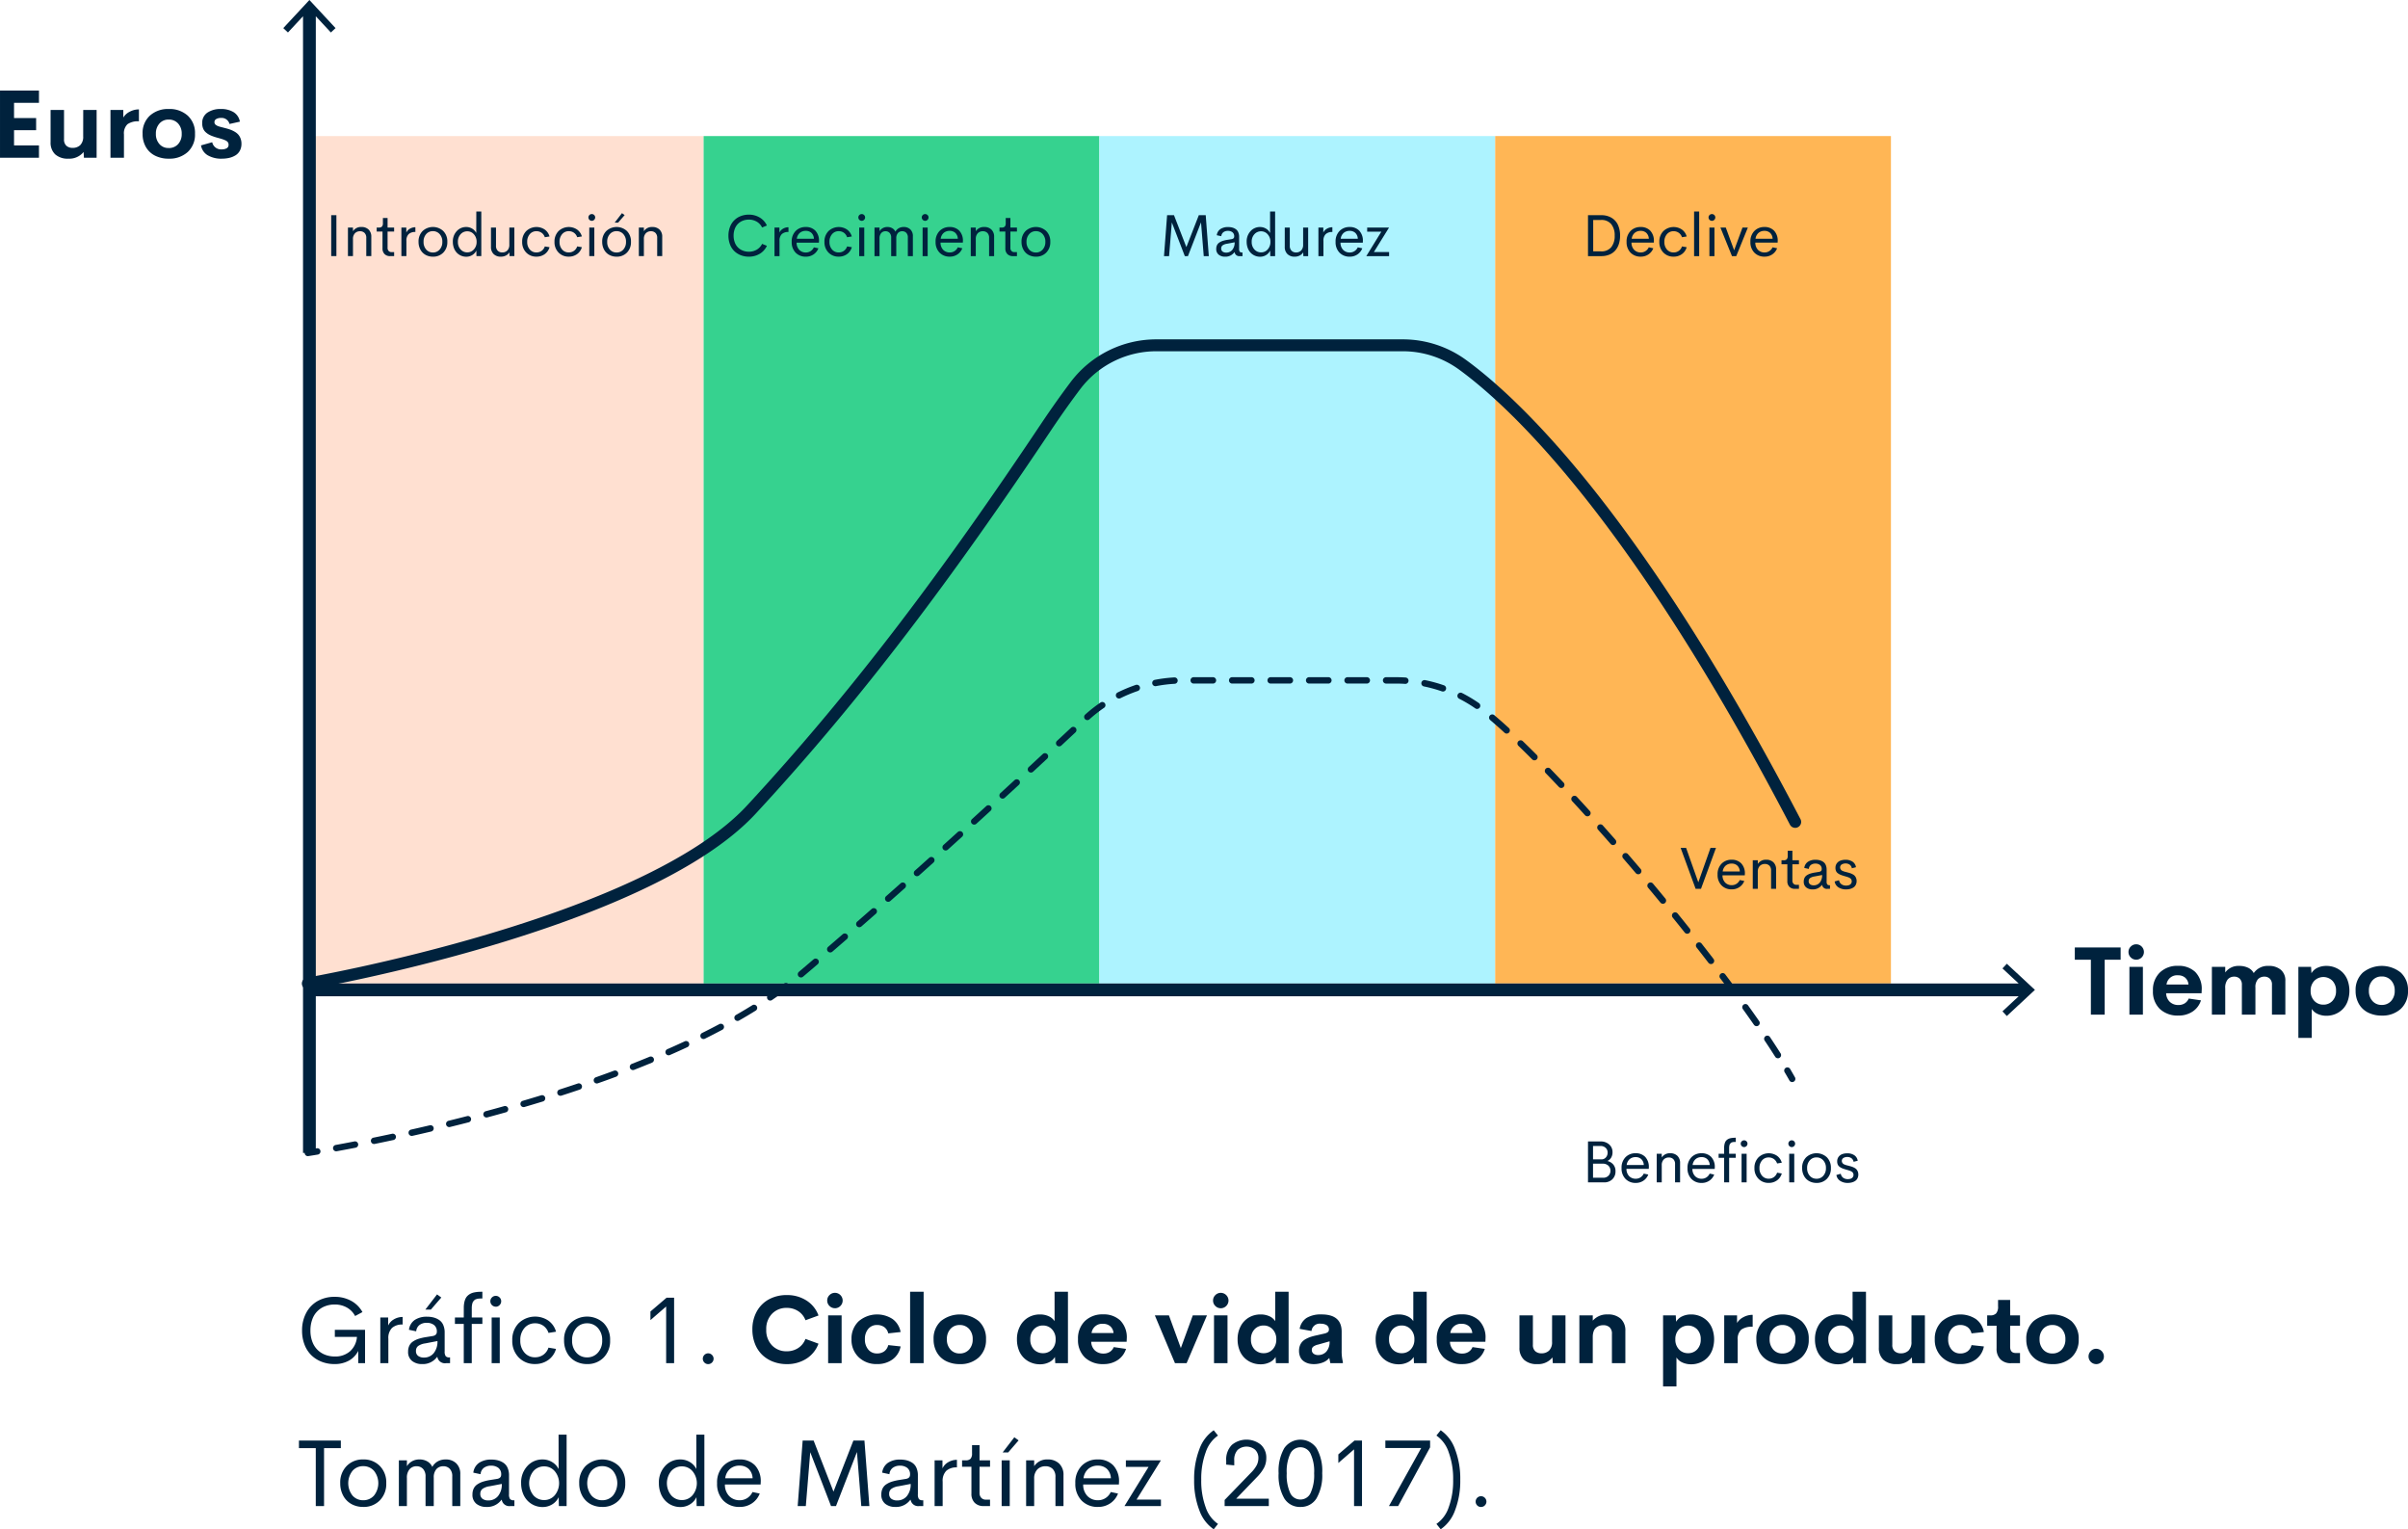 <svg xmlns="http://www.w3.org/2000/svg" width="404.623" height="256.898" viewBox="0 0 404.623 256.898">
  <g id="Grupo_17838" data-name="Grupo 17838" transform="translate(-292.205 3085)">
    <path id="Trazado_28438" data-name="Trazado 28438" d="M6.4,16.148a5.874,5.874,0,0,1-2.145-.387,5.111,5.111,0,0,1-1.727-1.094,4.93,4.93,0,0,1-1.148-1.773,6.425,6.425,0,0,1-.418-2.363,6.144,6.144,0,0,1,.727-3.039A4.881,4.881,0,0,1,3.648,5.52a5.765,5.765,0,0,1,2.789-.668,5.72,5.72,0,0,1,2.742.656,4.754,4.754,0,0,1,1.93,1.906l-1.234.664A3.516,3.516,0,0,0,8.453,6.629a4.152,4.152,0,0,0-2.016-.488,4.374,4.374,0,0,0-1.6.289A3.628,3.628,0,0,0,2.68,8.641a5.3,5.3,0,0,0-.312,1.867,5.27,5.27,0,0,0,.309,1.852,3.787,3.787,0,0,0,.859,1.379,3.734,3.734,0,0,0,1.3.844,4.48,4.48,0,0,0,1.637.293A3.749,3.749,0,0,0,9,14.02a3.594,3.594,0,0,0,1.184-2.441H6.469V10.391h5.078V16H10.4V13.938a3.851,3.851,0,0,1-1.574,1.637A4.893,4.893,0,0,1,6.4,16.148ZM15.43,9.672a2.322,2.322,0,0,1,.953-1.031,2.87,2.87,0,0,1,1.477-.406V9.508a2.53,2.53,0,0,0-1.785.57,2.382,2.382,0,0,0-.613,1.82V16H14.109V8.32h1.32Zm6.25-2.68,1.961-2.547.719.523-1.75,2.023Zm-.555,9.156a2.613,2.613,0,0,1-1.684-.527,1.894,1.894,0,0,1-.66-1.574,2.237,2.237,0,0,1,.211-1,1.77,1.77,0,0,1,.625-.7,3.749,3.749,0,0,1,.9-.434,8.341,8.341,0,0,1,1.168-.277l1.242-.2q.68-.125.68-.711a1.342,1.342,0,0,0-.48-1.145,1.958,1.958,0,0,0-1.215-.363,1.994,1.994,0,0,0-1.2.352,1.471,1.471,0,0,0-.57,1.078l-1.219-.258a2.346,2.346,0,0,1,.961-1.645,3.59,3.59,0,0,1,2.094-.551,4.247,4.247,0,0,1,1.113.137,3.025,3.025,0,0,1,.93.43,1.927,1.927,0,0,1,.664.828,3.081,3.081,0,0,1,.238,1.262v3.172a1.3,1.3,0,0,0,.176.8.759.759,0,0,0,.605.207h.125V16h-.672A1.281,1.281,0,0,1,23.7,14.961h-.062A2.935,2.935,0,0,1,21.125,16.148Zm.313-1.094a2.049,2.049,0,0,0,1.648-.742,3.056,3.056,0,0,0,.625-2.031l-2.031.391a2.734,2.734,0,0,0-1.191.426.99.99,0,0,0-.387.84.979.979,0,0,0,.371.844A1.586,1.586,0,0,0,21.438,15.055Zm6.7-8.344a4.417,4.417,0,0,1,.082-.895,2.9,2.9,0,0,1,.219-.676,1.606,1.606,0,0,1,.363-.488,2.137,2.137,0,0,1,.473-.332,2.346,2.346,0,0,1,.582-.2,5.463,5.463,0,0,1,.66-.1Q30.836,4,31.258,4V5.133h-.293q-.09,0-.281.016a1.8,1.8,0,0,0-.281.039q-.09.023-.242.078a.618.618,0,0,0-.23.133q-.078.078-.18.2a.816.816,0,0,0-.152.281,2.689,2.689,0,0,0-.086.375,2.991,2.991,0,0,0-.035.48V8.32h1.781V9.4H29.477V16H28.133V9.4H26.648V8.32h1.484Zm5.375-.2a.92.92,0,0,1-.914-.914.867.867,0,0,1,.27-.641.886.886,0,0,1,.645-.266.877.877,0,0,1,.637.266.867.867,0,0,1,.27.641.88.88,0,0,1-.27.645A.871.871,0,0,1,33.508,6.516ZM32.82,16V8.32H34.18V16Zm7.3.141a3.7,3.7,0,0,1-2.75-1.1,3.929,3.929,0,0,1-1.086-2.883,3.937,3.937,0,0,1,1.082-2.883,4,4,0,0,1,4.977-.43,3.391,3.391,0,0,1,1.293,1.867l-1.266.2a2.337,2.337,0,0,0-.867-1.2A2.361,2.361,0,0,0,40.109,9.3a2.27,2.27,0,0,0-1.777.789,3.006,3.006,0,0,0-.7,2.07,2.991,2.991,0,0,0,.7,2.066,2.275,2.275,0,0,0,1.777.785,2.361,2.361,0,0,0,1.391-.422,2.337,2.337,0,0,0,.867-1.2l1.266.211a3.4,3.4,0,0,1-1.3,1.863A3.72,3.72,0,0,1,40.117,16.141Zm8.742.008a4.048,4.048,0,0,1-1.969-.477A3.47,3.47,0,0,1,45.5,14.277a4.283,4.283,0,0,1-.512-2.121,3.912,3.912,0,0,1,1.09-2.895,4.089,4.089,0,0,1,5.559,0,3.92,3.92,0,0,1,1.086,2.895,3.923,3.923,0,0,1-1.09,2.9A3.762,3.762,0,0,1,48.859,16.148Zm-.008-1.125a2.359,2.359,0,0,0,1.816-.789,2.957,2.957,0,0,0,.723-2.078,2.945,2.945,0,0,0-.723-2.07A2.359,2.359,0,0,0,48.852,9.3a2.326,2.326,0,0,0-1.8.789,2.965,2.965,0,0,0-.715,2.07,2.976,2.976,0,0,0,.715,2.078A2.326,2.326,0,0,0,48.852,15.023ZM62.211,5h1.266V16H62.141V6.477L59.5,8.766V7.32ZM69.2,16.156a.877.877,0,0,1-.637-.266.908.908,0,0,1,.637-1.547.884.884,0,0,1,.641.27.887.887,0,0,1,0,1.277A.886.886,0,0,1,69.2,16.156Zm13.2,0a6.3,6.3,0,0,1-2.3-.414,5.41,5.41,0,0,1-1.832-1.156,5.212,5.212,0,0,1-1.2-1.836,6.4,6.4,0,0,1-.437-2.4,6.115,6.115,0,0,1,.75-3.066,5.106,5.106,0,0,1,2.059-2.027,6.164,6.164,0,0,1,2.965-.7,5.99,5.99,0,0,1,3.313.914,5,5,0,0,1,2.023,2.516l-2.187.8a3.092,3.092,0,0,0-1.211-1.523A3.459,3.459,0,0,0,82.4,6.711,3.316,3.316,0,0,0,79.93,7.7a3.622,3.622,0,0,0-.969,2.656,3.627,3.627,0,0,0,.973,2.66A3.312,3.312,0,0,0,82.4,14a3.446,3.446,0,0,0,1.934-.551,3.106,3.106,0,0,0,1.215-1.527l2.188.8a5.024,5.024,0,0,1-2.023,2.52A5.971,5.971,0,0,1,82.4,16.156Zm8.109-9.391a1.263,1.263,0,0,1-.922-.379,1.244,1.244,0,0,1-.383-.918,1.229,1.229,0,0,1,.387-.91,1.267,1.267,0,0,1,.918-.379A1.3,1.3,0,0,1,91.8,5.469a1.3,1.3,0,0,1-1.289,1.3ZM89.359,16V7.969h2.266V16Zm8.227.148a4.291,4.291,0,0,1-3.1-1.156,3.994,3.994,0,0,1-1.2-3.016,3.984,3.984,0,0,1,1.2-3.016,4.768,4.768,0,0,1,5.707-.375,3.453,3.453,0,0,1,1.344,2.18l-2.078.227a1.78,1.78,0,0,0-.672-1.055,2.043,2.043,0,0,0-1.219-.352,1.842,1.842,0,0,0-1.469.656,2.573,2.573,0,0,0-.562,1.734,2.576,2.576,0,0,0,.563,1.73,1.837,1.837,0,0,0,1.469.66,2.025,2.025,0,0,0,1.215-.352,1.822,1.822,0,0,0,.676-1.055l2.078.227a3.463,3.463,0,0,1-1.355,2.18A4.262,4.262,0,0,1,97.586,16.148ZM103.133,16V4h2.273V16Zm8.344.156a5.05,5.05,0,0,1-2.273-.492,3.679,3.679,0,0,1-1.559-1.445,4.307,4.307,0,0,1-.566-2.242A3.929,3.929,0,0,1,108.3,8.93a5.095,5.095,0,0,1,6.367,0,3.929,3.929,0,0,1,1.219,3.047,3.951,3.951,0,0,1-1.219,3.059A4.523,4.523,0,0,1,111.477,16.156Zm-.023-1.789a2.061,2.061,0,0,0,1.59-.656,2.457,2.457,0,0,0,.605-1.734,2.457,2.457,0,0,0-.605-1.734,2.061,2.061,0,0,0-1.59-.656,1.986,1.986,0,0,0-1.543.66,2.479,2.479,0,0,0-.6,1.73,2.479,2.479,0,0,0,.6,1.73A1.986,1.986,0,0,0,111.453,14.367ZM127.406,4h2.25V16h-2.133l-.055-1.047a2.294,2.294,0,0,1-1.02.91,3.432,3.432,0,0,1-1.5.324,3.906,3.906,0,0,1-1.5-.289,3.613,3.613,0,0,1-2.062-2.141,4.885,4.885,0,0,1-.3-1.758,4.566,4.566,0,0,1,.531-2.238,3.64,3.64,0,0,1,1.4-1.457,3.862,3.862,0,0,1,1.934-.492,3.518,3.518,0,0,1,1.457.293,2.275,2.275,0,0,1,1,.832Zm-1.945,10.32a2,2,0,0,0,1.52-.641,2.345,2.345,0,0,0,.605-1.68,2.35,2.35,0,0,0-.609-1.684,2,2,0,0,0-1.516-.645,2.024,2.024,0,0,0-1.527.633,2.35,2.35,0,0,0-.605,1.7,2.339,2.339,0,0,0,.605,1.688A2.024,2.024,0,0,0,125.461,14.32Zm14.078-2.453-.023.539h-5.953a2.079,2.079,0,0,0,.641,1.469,2.049,2.049,0,0,0,1.414.508,1.974,1.974,0,0,0,1.059-.277,1.7,1.7,0,0,0,.676-.809l2.063.3a3.506,3.506,0,0,1-1.406,1.883,4.181,4.181,0,0,1-2.375.672,4.348,4.348,0,0,1-3.129-1.105,4.034,4.034,0,0,1-1.16-3.066,4.058,4.058,0,0,1,1.164-3.066A4.219,4.219,0,0,1,135.563,7.8a4.032,4.032,0,0,1,2.883,1.023A4.015,4.015,0,0,1,139.539,11.867Zm-3.961-2.477a1.778,1.778,0,0,0-1.953,1.547h3.688a1.691,1.691,0,0,0-.555-1.148A1.758,1.758,0,0,0,135.578,9.391Zm15.055-1.422h2.383L149.594,16h-1.953l-3.383-8.031h2.367l2,5.492Zm4.711-1.2a1.263,1.263,0,0,1-.922-.379,1.244,1.244,0,0,1-.383-.918,1.229,1.229,0,0,1,.387-.91,1.267,1.267,0,0,1,.918-.379,1.3,1.3,0,0,1,1.289,1.289,1.3,1.3,0,0,1-1.289,1.3ZM154.2,16V7.969h2.266V16ZM164.484,4h2.25V16H164.6l-.055-1.047a2.294,2.294,0,0,1-1.02.91,3.432,3.432,0,0,1-1.5.324,3.906,3.906,0,0,1-1.5-.289,3.613,3.613,0,0,1-2.062-2.141,4.885,4.885,0,0,1-.3-1.758,4.566,4.566,0,0,1,.531-2.238,3.64,3.64,0,0,1,1.4-1.457,3.862,3.862,0,0,1,1.934-.492,3.518,3.518,0,0,1,1.457.293,2.275,2.275,0,0,1,1,.832Zm-1.945,10.32a2,2,0,0,0,1.52-.641,2.345,2.345,0,0,0,.605-1.68,2.35,2.35,0,0,0-.609-1.684,2,2,0,0,0-1.516-.645,2.024,2.024,0,0,0-1.527.633,2.35,2.35,0,0,0-.605,1.7,2.339,2.339,0,0,0,.605,1.688A2.024,2.024,0,0,0,162.539,14.32Zm13.109-.5a7.514,7.514,0,0,0,.2,1.961V16h-2.1l-.18-.875a2.611,2.611,0,0,1-1.125.773,4.146,4.146,0,0,1-1.453.258,3.821,3.821,0,0,1-.75-.07,2.55,2.55,0,0,1-.676-.238A2.051,2.051,0,0,1,169,15.43a1.833,1.833,0,0,1-.375-.637,2.536,2.536,0,0,1-.141-.871,2.416,2.416,0,0,1,.148-.871,2.042,2.042,0,0,1,.391-.652,2.369,2.369,0,0,1,.633-.477,4.842,4.842,0,0,1,.8-.344,9.521,9.521,0,0,1,.953-.25l1.32-.3a1.456,1.456,0,0,0,.6-.254.506.506,0,0,0,.176-.4.829.829,0,0,0-.395-.773,1.842,1.842,0,0,0-.957-.234,1.377,1.377,0,0,0-1.57,1.227l-1.992-.359A2.7,2.7,0,0,1,169.75,8.4a4.627,4.627,0,0,1,2.523-.59q3.375,0,3.375,2.9Zm-3.961.813a1.81,1.81,0,0,0,1.391-.582,2.453,2.453,0,0,0,.539-1.723l-1.906.539a2.253,2.253,0,0,0-.8.328.674.674,0,0,0-.277.578.748.748,0,0,0,.3.637A1.229,1.229,0,0,0,171.688,14.633ZM187.688,4h2.25V16H187.8l-.055-1.047a2.294,2.294,0,0,1-1.02.91,3.432,3.432,0,0,1-1.5.324,3.906,3.906,0,0,1-1.5-.289,3.613,3.613,0,0,1-2.062-2.141,4.885,4.885,0,0,1-.3-1.758,4.566,4.566,0,0,1,.531-2.238,3.64,3.64,0,0,1,1.4-1.457,3.862,3.862,0,0,1,1.934-.492,3.518,3.518,0,0,1,1.457.293,2.275,2.275,0,0,1,1,.832Zm-1.945,10.32a2,2,0,0,0,1.52-.641,2.345,2.345,0,0,0,.605-1.68,2.35,2.35,0,0,0-.609-1.684,2,2,0,0,0-1.516-.645,2.024,2.024,0,0,0-1.527.633,2.35,2.35,0,0,0-.605,1.7,2.339,2.339,0,0,0,.605,1.688A2.024,2.024,0,0,0,185.742,14.32Zm14.078-2.453-.023.539h-5.953a2.079,2.079,0,0,0,.641,1.469,2.049,2.049,0,0,0,1.414.508,1.974,1.974,0,0,0,1.059-.277,1.7,1.7,0,0,0,.676-.809l2.063.3a3.506,3.506,0,0,1-1.406,1.883,4.181,4.181,0,0,1-2.375.672,4.348,4.348,0,0,1-3.129-1.105,4.034,4.034,0,0,1-1.16-3.066,4.058,4.058,0,0,1,1.164-3.066A4.219,4.219,0,0,1,195.844,7.8a4.032,4.032,0,0,1,2.883,1.023A4.015,4.015,0,0,1,199.82,11.867Zm-3.961-2.477a1.778,1.778,0,0,0-1.953,1.547h3.688a1.691,1.691,0,0,0-.555-1.148A1.758,1.758,0,0,0,195.859,9.391Zm15.148-1.422h2.25V16h-2.133l-.055-.969a3.067,3.067,0,0,1-2.555,1.125,3.131,3.131,0,0,1-2.219-.723,2.68,2.68,0,0,1-.773-2.059V7.969h2.258v4.922a1.388,1.388,0,0,0,.4,1.1,1.527,1.527,0,0,0,1.043.352,1.811,1.811,0,0,0,1.277-.457,1.963,1.963,0,0,0,.5-1.488Zm9.32-.156a3.131,3.131,0,0,1,2.219.723,2.68,2.68,0,0,1,.773,2.059V16h-2.258V11.078a1.4,1.4,0,0,0-.4-1.109,1.516,1.516,0,0,0-1.035-.352,2.115,2.115,0,0,0-.672.1,1.726,1.726,0,0,0-.562.316,1.4,1.4,0,0,0-.4.605,2.8,2.8,0,0,0-.152.93V16h-2.25V7.969h2.25v.891A3.1,3.1,0,0,1,220.328,7.813Zm14.039,0a3.906,3.906,0,0,1,1.5.289,3.754,3.754,0,0,1,1.23.813,3.676,3.676,0,0,1,.832,1.324,5.246,5.246,0,0,1,0,3.523,3.676,3.676,0,0,1-.832,1.324,3.754,3.754,0,0,1-1.23.813,3.906,3.906,0,0,1-1.5.289,3.485,3.485,0,0,1-1.453-.3,2.277,2.277,0,0,1-1.008-.844v4.859h-2.25V7.969h2.133l.063,1.078a2.2,2.2,0,0,1,1-.91A3.45,3.45,0,0,1,234.367,7.813Zm-.508,6.508a2.021,2.021,0,0,0,1.52-.629A2.336,2.336,0,0,0,235.984,12a2.336,2.336,0,0,0-.605-1.691,2.15,2.15,0,0,0-3.051.012,2.336,2.336,0,0,0-.609,1.68,2.336,2.336,0,0,0,.609,1.68A2.025,2.025,0,0,0,233.859,14.32Zm8.227-5.078a2.607,2.607,0,0,1,1.055-.965,3.218,3.218,0,0,1,1.57-.4V9.883a3.042,3.042,0,0,0-1.922.484,2.115,2.115,0,0,0-.594,1.719V16H239.93V7.969h2.156Zm7.641,6.914a5.05,5.05,0,0,1-2.273-.492,3.679,3.679,0,0,1-1.559-1.445,4.307,4.307,0,0,1-.566-2.242,3.929,3.929,0,0,1,1.219-3.047,5.095,5.095,0,0,1,6.367,0,3.929,3.929,0,0,1,1.219,3.047,3.951,3.951,0,0,1-1.219,3.059A4.523,4.523,0,0,1,249.727,16.156Zm-.023-1.789a2.061,2.061,0,0,0,1.59-.656,2.457,2.457,0,0,0,.605-1.734,2.457,2.457,0,0,0-.605-1.734,2.061,2.061,0,0,0-1.59-.656,1.986,1.986,0,0,0-1.543.66,2.479,2.479,0,0,0-.6,1.73,2.479,2.479,0,0,0,.6,1.73A1.986,1.986,0,0,0,249.7,14.367ZM261.5,4h2.25V16h-2.133l-.055-1.047a2.293,2.293,0,0,1-1.02.91,3.432,3.432,0,0,1-1.5.324,3.906,3.906,0,0,1-1.5-.289,3.613,3.613,0,0,1-2.062-2.141,4.885,4.885,0,0,1-.3-1.758,4.566,4.566,0,0,1,.531-2.238,3.64,3.64,0,0,1,1.4-1.457,3.862,3.862,0,0,1,1.934-.492,3.518,3.518,0,0,1,1.457.293,2.275,2.275,0,0,1,1,.832Zm-1.945,10.32a2,2,0,0,0,1.52-.641A2.345,2.345,0,0,0,261.68,12a2.35,2.35,0,0,0-.609-1.684,2,2,0,0,0-1.516-.645,2.024,2.024,0,0,0-1.527.633,2.35,2.35,0,0,0-.605,1.7,2.339,2.339,0,0,0,.605,1.688A2.024,2.024,0,0,0,259.555,14.32ZM271.4,7.969h2.25V16h-2.133l-.055-.969a3.067,3.067,0,0,1-2.555,1.125,3.131,3.131,0,0,1-2.219-.723,2.68,2.68,0,0,1-.773-2.059V7.969h2.258v4.922a1.388,1.388,0,0,0,.4,1.1,1.527,1.527,0,0,0,1.043.352,1.811,1.811,0,0,0,1.277-.457,1.963,1.963,0,0,0,.5-1.488Zm8.211,8.18a4.291,4.291,0,0,1-3.1-1.156,3.994,3.994,0,0,1-1.2-3.016,3.985,3.985,0,0,1,1.2-3.016,4.768,4.768,0,0,1,5.707-.375,3.453,3.453,0,0,1,1.344,2.18l-2.078.227a1.78,1.78,0,0,0-.672-1.055,2.043,2.043,0,0,0-1.219-.352,1.842,1.842,0,0,0-1.469.656,2.573,2.573,0,0,0-.562,1.734,2.576,2.576,0,0,0,.563,1.73,1.837,1.837,0,0,0,1.469.66,2.025,2.025,0,0,0,1.215-.352,1.822,1.822,0,0,0,.676-1.055l2.078.227a3.463,3.463,0,0,1-1.355,2.18A4.262,4.262,0,0,1,279.609,16.148ZM288.148,16a2.426,2.426,0,0,1-1.812-.652,2.537,2.537,0,0,1-.641-1.855V9.7h-1.578V7.969h.508a1.325,1.325,0,0,0,1-.336,1.73,1.73,0,0,0,.32-1.2V5.375h2.031V7.969h1.656V9.7h-1.656V13.25q0,1.039.93,1.039h.727V16Zm6.938.156a5.05,5.05,0,0,1-2.273-.492,3.678,3.678,0,0,1-1.559-1.445,4.307,4.307,0,0,1-.566-2.242,3.929,3.929,0,0,1,1.219-3.047,5.095,5.095,0,0,1,6.367,0,3.929,3.929,0,0,1,1.219,3.047,3.951,3.951,0,0,1-1.219,3.059A4.523,4.523,0,0,1,295.086,16.156Zm-.023-1.789a2.061,2.061,0,0,0,1.59-.656,2.457,2.457,0,0,0,.605-1.734,2.457,2.457,0,0,0-.605-1.734,2.061,2.061,0,0,0-1.59-.656,1.986,1.986,0,0,0-1.543.66,2.479,2.479,0,0,0-.6,1.73,2.479,2.479,0,0,0,.6,1.73A1.986,1.986,0,0,0,295.063,14.367Zm7.367,1.789a1.294,1.294,0,0,1-1.281-1.281,1.254,1.254,0,0,1,.379-.914,1.226,1.226,0,0,1,.9-.383,1.307,1.307,0,0,1,1.3,1.3,1.226,1.226,0,0,1-.383.9A1.254,1.254,0,0,1,302.43,16.156ZM7.477,29v1.273H4.656V40H3.266V30.273H.438V29Zm3.766,11.148a4.048,4.048,0,0,1-1.969-.477,3.47,3.47,0,0,1-1.387-1.395,4.283,4.283,0,0,1-.512-2.121,3.912,3.912,0,0,1,1.09-2.895,3.762,3.762,0,0,1,2.777-1.09,3.759,3.759,0,0,1,2.781,1.09,3.92,3.92,0,0,1,1.086,2.895,3.923,3.923,0,0,1-1.09,2.9A3.762,3.762,0,0,1,11.242,40.148Zm-.008-1.125a2.359,2.359,0,0,0,1.816-.789,3.338,3.338,0,0,0,0-4.148,2.359,2.359,0,0,0-1.816-.789,2.326,2.326,0,0,0-1.8.789,3.367,3.367,0,0,0,0,4.148A2.326,2.326,0,0,0,11.234,39.023Zm13.844-6.852a2.476,2.476,0,0,1,1.789.652,2.42,2.42,0,0,1,.68,1.832V40H26.2V35.008a1.735,1.735,0,0,0-.422-1.266,1.436,1.436,0,0,0-1.07-.43,1.517,1.517,0,0,0-1.172.484,2.083,2.083,0,0,0-.445,1.453V40H21.711V35.063a1.815,1.815,0,0,0-.426-1.309,1.448,1.448,0,0,0-1.09-.441,1.5,1.5,0,0,0-1.168.5,2.155,2.155,0,0,0-.449,1.488V40H17.227V32.32h1.352v.992a2.333,2.333,0,0,1,.879-.844,2.506,2.506,0,0,1,1.223-.3,2.609,2.609,0,0,1,1.313.324,2.018,2.018,0,0,1,.852.934,2.39,2.39,0,0,1,.922-.934A2.637,2.637,0,0,1,25.078,32.172Zm6.859,7.977a2.613,2.613,0,0,1-1.684-.527,1.894,1.894,0,0,1-.66-1.574,2.237,2.237,0,0,1,.211-1,1.77,1.77,0,0,1,.625-.7,3.749,3.749,0,0,1,.9-.434,8.342,8.342,0,0,1,1.168-.277l1.242-.2q.68-.125.68-.711a1.342,1.342,0,0,0-.48-1.145,1.958,1.958,0,0,0-1.215-.363,1.994,1.994,0,0,0-1.2.352,1.471,1.471,0,0,0-.57,1.078l-1.219-.258a2.346,2.346,0,0,1,.961-1.645,3.59,3.59,0,0,1,2.094-.551,4.247,4.247,0,0,1,1.113.137,3.025,3.025,0,0,1,.93.43,1.927,1.927,0,0,1,.664.828,3.081,3.081,0,0,1,.238,1.262v3.172a1.3,1.3,0,0,0,.176.8.759.759,0,0,0,.605.207h.125V40h-.672a1.281,1.281,0,0,1-1.453-1.039h-.062A2.935,2.935,0,0,1,31.938,40.148Zm.313-1.094a2.049,2.049,0,0,0,1.648-.742,3.056,3.056,0,0,0,.625-2.031l-2.031.391A2.734,2.734,0,0,0,31.3,37.1a.99.99,0,0,0-.387.84.979.979,0,0,0,.371.844A1.586,1.586,0,0,0,32.25,39.055ZM44.063,28h1.352V40h-1.3l-.031-1.492a2.826,2.826,0,0,1-1.094,1.211,3.048,3.048,0,0,1-1.625.445,3.49,3.49,0,0,1-2.535-1.082,3.7,3.7,0,0,1-.773-1.27,4.644,4.644,0,0,1-.285-1.648,4.038,4.038,0,0,1,1.043-2.883,3.367,3.367,0,0,1,2.551-1.109,3.061,3.061,0,0,1,1.605.434,2.842,2.842,0,0,1,1.1,1.176ZM41.641,38.992a2.3,2.3,0,0,0,1.785-.809,3.171,3.171,0,0,0,0-4.035,2.3,2.3,0,0,0-1.781-.812,2.35,2.35,0,0,0-1.8.785,3.236,3.236,0,0,0,0,4.086A2.35,2.35,0,0,0,41.641,38.992ZM51.4,40.148a4.048,4.048,0,0,1-1.969-.477,3.47,3.47,0,0,1-1.387-1.395,4.284,4.284,0,0,1-.512-2.121,3.912,3.912,0,0,1,1.09-2.895,4.089,4.089,0,0,1,5.559,0,3.92,3.92,0,0,1,1.086,2.895,3.923,3.923,0,0,1-1.09,2.9A3.762,3.762,0,0,1,51.4,40.148Zm-.008-1.125a2.359,2.359,0,0,0,1.816-.789,3.338,3.338,0,0,0,0-4.148,2.359,2.359,0,0,0-1.816-.789,2.326,2.326,0,0,0-1.8.789,3.367,3.367,0,0,0,0,4.148A2.326,2.326,0,0,0,51.391,39.023ZM67.211,28h1.352V40h-1.3l-.031-1.492a2.826,2.826,0,0,1-1.094,1.211,3.048,3.048,0,0,1-1.625.445,3.49,3.49,0,0,1-2.535-1.082,3.7,3.7,0,0,1-.773-1.27,4.644,4.644,0,0,1-.285-1.648,4.038,4.038,0,0,1,1.043-2.883,3.367,3.367,0,0,1,2.551-1.109,3.061,3.061,0,0,1,1.605.434,2.842,2.842,0,0,1,1.1,1.176ZM64.789,38.992a2.3,2.3,0,0,0,1.785-.809,3.171,3.171,0,0,0,0-4.035,2.3,2.3,0,0,0-1.781-.812,2.35,2.35,0,0,0-1.8.785,3.236,3.236,0,0,0,0,4.086A2.35,2.35,0,0,0,64.789,38.992Zm13.242-2.984-.016.367h-6a2.714,2.714,0,0,0,.734,1.965,2.411,2.411,0,0,0,1.75.684,2.3,2.3,0,0,0,1.273-.367,2.383,2.383,0,0,0,.875-1.016l1.219.258a3.464,3.464,0,0,1-1.312,1.648,3.581,3.581,0,0,1-2.039.6,3.71,3.71,0,0,1-2.766-1.07A3.982,3.982,0,0,1,70.7,36.156a3.962,3.962,0,0,1,1.059-2.914,3.664,3.664,0,0,1,2.723-1.07,3.467,3.467,0,0,1,2.582.984A3.889,3.889,0,0,1,78.031,36.008Zm-3.555-2.8a2.4,2.4,0,0,0-1.6.543,2.488,2.488,0,0,0-.809,1.582h4.6A2.282,2.282,0,0,0,76,33.754,2.17,2.17,0,0,0,74.477,33.211ZM96.289,40H94.93L94.2,30.922,90.68,40h-.836l-3.492-9.047L85.609,40H84.242l.836-11h1.844l3.336,8.578L93.6,29h1.859Zm4.352.148a2.613,2.613,0,0,1-1.684-.527,1.894,1.894,0,0,1-.66-1.574,2.237,2.237,0,0,1,.211-1,1.77,1.77,0,0,1,.625-.7,3.749,3.749,0,0,1,.9-.434,8.342,8.342,0,0,1,1.168-.277l1.242-.2q.68-.125.68-.711a1.342,1.342,0,0,0-.48-1.145,1.958,1.958,0,0,0-1.215-.363,1.994,1.994,0,0,0-1.2.352,1.471,1.471,0,0,0-.57,1.078l-1.219-.258a2.346,2.346,0,0,1,.961-1.645,3.59,3.59,0,0,1,2.094-.551,4.247,4.247,0,0,1,1.113.137,3.025,3.025,0,0,1,.93.43,1.927,1.927,0,0,1,.664.828,3.081,3.081,0,0,1,.238,1.262v3.172a1.3,1.3,0,0,0,.176.8.759.759,0,0,0,.605.207h.125V40h-.672a1.281,1.281,0,0,1-1.453-1.039h-.062A2.935,2.935,0,0,1,100.641,40.148Zm.313-1.094a2.049,2.049,0,0,0,1.648-.742,3.056,3.056,0,0,0,.625-2.031l-2.031.391A2.734,2.734,0,0,0,100,37.1a.99.99,0,0,0-.387.84.979.979,0,0,0,.371.844A1.586,1.586,0,0,0,100.953,39.055Zm7.617-5.383a2.322,2.322,0,0,1,.953-1.031A2.87,2.87,0,0,1,111,32.234v1.273a2.53,2.53,0,0,0-1.785.57,2.382,2.382,0,0,0-.613,1.82V40H107.25V32.32h1.32ZM115.484,40a2.019,2.019,0,0,1-1.5-.551,2.084,2.084,0,0,1-.547-1.535V33.4h-1.57V32.32h.578a1.11,1.11,0,0,0,.848-.27,1.326,1.326,0,0,0,.246-.9V29.758H114.8V32.32h1.766V33.4H114.8v4.375a1.164,1.164,0,0,0,.293.848,1.026,1.026,0,0,0,.77.3h.7V40Zm3.2-9.008,1.961-2.547.719.523-1.75,2.023ZM118.516,40V32.32h1.359V40Zm7.734-7.828a2.671,2.671,0,0,1,1.934.7,2.594,2.594,0,0,1,.723,1.961V40h-1.352V35.133a1.816,1.816,0,0,0-.469-1.375,1.676,1.676,0,0,0-1.2-.445,1.858,1.858,0,0,0-1.367.527,2.14,2.14,0,0,0-.539,1.566V40h-1.352V32.32h1.352V33.3A2.565,2.565,0,0,1,126.25,32.172Zm11.984,3.836-.016.367h-6a2.714,2.714,0,0,0,.734,1.965,2.411,2.411,0,0,0,1.75.684,2.3,2.3,0,0,0,1.273-.367,2.383,2.383,0,0,0,.875-1.016l1.219.258a3.464,3.464,0,0,1-1.312,1.648,3.581,3.581,0,0,1-2.039.6,3.71,3.71,0,0,1-2.766-1.07,3.982,3.982,0,0,1-1.055-2.922,3.962,3.962,0,0,1,1.059-2.914,3.664,3.664,0,0,1,2.723-1.07,3.467,3.467,0,0,1,2.582.984A3.889,3.889,0,0,1,138.234,36.008Zm-3.555-2.8a2.4,2.4,0,0,0-1.6.543,2.488,2.488,0,0,0-.809,1.582h4.6a2.282,2.282,0,0,0-.672-1.582A2.17,2.17,0,0,0,134.68,33.211Zm6.508,5.7h4.094V40h-6.125l4.047-6.578h-3.812v-1.1h5.883ZM154.148,43.9a6.487,6.487,0,0,1-2.41-3.176,13.749,13.749,0,0,1-.879-5.137,13.8,13.8,0,0,1,.879-5.133,6.485,6.485,0,0,1,2.41-3.187l.719.891a5.481,5.481,0,0,0-2.055,2.785,12.89,12.89,0,0,0-.758,4.645,12.871,12.871,0,0,0,.754,4.645A5.442,5.442,0,0,0,154.867,43Zm3.781-5.141h5.477V40h-7.422V38.977l4.406-4.555a5.219,5.219,0,0,0,.992-1.3,2.6,2.6,0,0,0,.273-1.133,1.9,1.9,0,0,0-.555-1.457,2.264,2.264,0,0,0-2.941.047,2.437,2.437,0,0,0-.559,1.77v.813l-1.352-.125v-.68a3.477,3.477,0,0,1,.93-2.613,3.849,3.849,0,0,1,4.871-.066,2.907,2.907,0,0,1,.934,2.281,3.459,3.459,0,0,1-.371,1.59,6.835,6.835,0,0,1-1.191,1.582Zm10.789,1.391a3.064,3.064,0,0,1-2.711-1.437,7.665,7.665,0,0,1-.953-4.219A7.7,7.7,0,0,1,166,30.281a3.294,3.294,0,0,1,5.434,0,7.677,7.677,0,0,1,.945,4.207,7.643,7.643,0,0,1-.957,4.215A3.058,3.058,0,0,1,168.719,40.148Zm0-1.25a1.861,1.861,0,0,0,1.711-1.1,7.182,7.182,0,0,0,.594-3.3,6.979,6.979,0,0,0-.605-3.3,1.88,1.88,0,0,0-3.4,0,7.014,7.014,0,0,0-.6,3.3A7.219,7.219,0,0,0,167,37.8,1.859,1.859,0,0,0,168.719,38.9ZM177.8,29h1.266V40h-1.336V30.477l-2.641,2.289V31.32Zm5.188,0h7.523v1.133L185.141,40h-1.547l5.422-9.75h-6.023Zm9.3,14.9-.719-.9a5.442,5.442,0,0,0,2.059-2.77,12.871,12.871,0,0,0,.754-4.645,12.89,12.89,0,0,0-.758-4.645,5.481,5.481,0,0,0-2.055-2.785l.719-.891a6.485,6.485,0,0,1,2.41,3.188,13.8,13.8,0,0,1,.879,5.133,13.749,13.749,0,0,1-.879,5.137A6.487,6.487,0,0,1,192.289,43.9Zm6.773-3.742a.877.877,0,0,1-.637-.266.908.908,0,0,1,.637-1.547.884.884,0,0,1,.641.27.887.887,0,0,1,0,1.277A.886.886,0,0,1,199.063,40.156Z" transform="translate(342 -2872)" fill="#00223d"/>
    <path id="Trazado_28439" data-name="Trazado 28439" d="M0,0H142.359V66.5H0Z" transform="translate(410.434 -3062.143) rotate(90)" fill="#ffe0d1"/>
    <path id="Trazado_28440" data-name="Trazado 28440" d="M0,0H142.359V66.5H0Z" transform="translate(476.938 -3062.143) rotate(90)" fill="#36d28f"/>
    <path id="Trazado_28441" data-name="Trazado 28441" d="M0,0H142.359V66.5H0Z" transform="translate(543.442 -3062.143) rotate(90)" fill="#adf3ff"/>
    <path id="Trazado_28442" data-name="Trazado 28442" d="M0,0H142.359V66.5H0Z" transform="translate(609.946 -3062.143) rotate(90)" fill="#ffb655"/>
    <path id="Trazado_28443" data-name="Trazado 28443" d="M14.4,4.711V6.773h-2.68V16H9.4V6.773H6.7V4.711Zm2.625,2.055a1.263,1.263,0,0,1-.922-.379,1.244,1.244,0,0,1-.383-.918,1.229,1.229,0,0,1,.387-.91,1.267,1.267,0,0,1,.918-.379,1.3,1.3,0,0,1,1.289,1.289,1.3,1.3,0,0,1-1.289,1.3ZM15.875,16V7.969h2.266V16Zm12.148-4.133L28,12.406H22.047a2.079,2.079,0,0,0,.641,1.469,2.049,2.049,0,0,0,1.414.508,1.974,1.974,0,0,0,1.059-.277,1.7,1.7,0,0,0,.676-.809l2.063.3a3.506,3.506,0,0,1-1.406,1.883,4.181,4.181,0,0,1-2.375.672,4.348,4.348,0,0,1-3.129-1.105,4.034,4.034,0,0,1-1.16-3.066,4.058,4.058,0,0,1,1.164-3.066A4.219,4.219,0,0,1,24.047,7.8,4.032,4.032,0,0,1,26.93,8.82,4.015,4.015,0,0,1,28.023,11.867ZM24.063,9.391a1.778,1.778,0,0,0-1.953,1.547H25.8a1.691,1.691,0,0,0-.555-1.148A1.758,1.758,0,0,0,24.063,9.391ZM39.25,7.813a3.068,3.068,0,0,1,2.07.652,2.334,2.334,0,0,1,.758,1.871V16h-2.25V10.977a1.342,1.342,0,0,0-.359-1.016,1.259,1.259,0,0,0-.906-.344,1.452,1.452,0,0,0-1.094.438,1.987,1.987,0,0,0-.422,1.414V16H34.773V11a1.377,1.377,0,0,0-.359-1.035,1.281,1.281,0,0,0-.93-.348,1.405,1.405,0,0,0-1.086.461,2.2,2.2,0,0,0-.422,1.508V16H29.734V7.969h2.242v.945a2.731,2.731,0,0,1,2.328-1.1,3.434,3.434,0,0,1,1.512.309,2.058,2.058,0,0,1,.949.895A2.84,2.84,0,0,1,39.25,7.813Zm9.727,0a3.906,3.906,0,0,1,1.5.289,3.754,3.754,0,0,1,1.23.813,3.676,3.676,0,0,1,.832,1.324,5.246,5.246,0,0,1,0,3.523,3.676,3.676,0,0,1-.832,1.324,3.754,3.754,0,0,1-1.23.813,3.906,3.906,0,0,1-1.5.289,3.485,3.485,0,0,1-1.453-.3,2.277,2.277,0,0,1-1.008-.844v4.859h-2.25V7.969H46.4l.063,1.078a2.2,2.2,0,0,1,1-.91A3.45,3.45,0,0,1,48.977,7.813Zm-.508,6.508a2.021,2.021,0,0,0,1.52-.629A2.336,2.336,0,0,0,50.594,12a2.336,2.336,0,0,0-.605-1.691,2.15,2.15,0,0,0-3.051.012A2.336,2.336,0,0,0,46.328,12a2.336,2.336,0,0,0,.609,1.68A2.025,2.025,0,0,0,48.469,14.32Zm9.813,1.836a5.05,5.05,0,0,1-2.273-.492,3.679,3.679,0,0,1-1.559-1.445,4.307,4.307,0,0,1-.566-2.242A3.929,3.929,0,0,1,55.1,8.93a5.095,5.095,0,0,1,6.367,0,3.929,3.929,0,0,1,1.219,3.047,3.951,3.951,0,0,1-1.219,3.059A4.523,4.523,0,0,1,58.281,16.156Zm-.023-1.789a2.061,2.061,0,0,0,1.59-.656,2.457,2.457,0,0,0,.605-1.734,2.457,2.457,0,0,0-.605-1.734,2.061,2.061,0,0,0-1.59-.656,1.986,1.986,0,0,0-1.543.66,2.479,2.479,0,0,0-.6,1.73,2.479,2.479,0,0,0,.6,1.73A1.986,1.986,0,0,0,58.258,14.367Z" transform="translate(634.141 -2930.551)" fill="#00223d"/>
    <path id="Trazado_28444" data-name="Trazado 28444" d="M12.694,6.773H8.507V9.336h3.711v2.039H8.507V13.93h4.188V16H6.148V4.711h6.547Zm7.438,1.2h2.25V16H20.249l-.055-.969a3.067,3.067,0,0,1-2.555,1.125,3.131,3.131,0,0,1-2.219-.723,2.68,2.68,0,0,1-.773-2.059V7.969h2.258v4.922a1.388,1.388,0,0,0,.4,1.1,1.527,1.527,0,0,0,1.043.352,1.811,1.811,0,0,0,1.277-.457,1.963,1.963,0,0,0,.5-1.488Zm6.734,1.273a2.607,2.607,0,0,1,1.055-.965,3.218,3.218,0,0,1,1.57-.4V9.883a3.043,3.043,0,0,0-1.922.484,2.115,2.115,0,0,0-.594,1.719V16H24.71V7.969h2.156Zm7.641,6.914a5.05,5.05,0,0,1-2.273-.492,3.679,3.679,0,0,1-1.559-1.445,4.307,4.307,0,0,1-.566-2.242A3.929,3.929,0,0,1,31.327,8.93a4.521,4.521,0,0,1,3.18-1.117A4.532,4.532,0,0,1,37.694,8.93a3.929,3.929,0,0,1,1.219,3.047,3.951,3.951,0,0,1-1.219,3.059A4.523,4.523,0,0,1,34.507,16.156Zm-.023-1.789a2.061,2.061,0,0,0,1.59-.656,2.457,2.457,0,0,0,.605-1.734,2.457,2.457,0,0,0-.605-1.734,2.061,2.061,0,0,0-1.59-.656,1.986,1.986,0,0,0-1.543.66,2.479,2.479,0,0,0-.6,1.73,2.479,2.479,0,0,0,.6,1.73A1.986,1.986,0,0,0,34.483,14.367Zm8.93,1.789a4.488,4.488,0,0,1-2.344-.562,2.378,2.378,0,0,1-1.148-1.672l1.883-.531a1.513,1.513,0,0,0,1.609,1.2,1.662,1.662,0,0,0,.82-.184.639.639,0,0,0,.32-.621.657.657,0,0,0-.133-.414,1.052,1.052,0,0,0-.41-.3,5.11,5.11,0,0,0-.547-.211q-.27-.086-.715-.207t-.742-.23a4.972,4.972,0,0,1-.707-.3,3.016,3.016,0,0,1-.586-.414,1.669,1.669,0,0,1-.437-.629,2.269,2.269,0,0,1-.152-.859A2.052,2.052,0,0,1,41,8.422a3.892,3.892,0,0,1,2.277-.609,3.99,3.99,0,0,1,2.1.516,2.334,2.334,0,0,1,1.078,1.609l-1.742.391a1.365,1.365,0,0,0-1.43-1.016,1.566,1.566,0,0,0-.789.18.577.577,0,0,0-.312.531.609.609,0,0,0,.047.242.479.479,0,0,0,.164.2,2.393,2.393,0,0,0,.227.148,1.709,1.709,0,0,0,.32.129q.211.066.352.1l.41.105.418.109q.43.117.754.234a4.416,4.416,0,0,1,.691.328,2.481,2.481,0,0,1,.605.473,2.108,2.108,0,0,1,.395.664,2.453,2.453,0,0,1,.156.895,2.416,2.416,0,0,1-.27,1.164,2.023,2.023,0,0,1-.738.785,3.593,3.593,0,0,1-1.043.422A5.41,5.41,0,0,1,43.413,16.156Z" transform="translate(286.058 -3074.502)" fill="#00223d"/>
    <path id="Trazado_28139" data-name="Trazado 28139" d="M643.361,1795.245l-.732.786,2.724,2.532H359.216V1636.08l2.531,2.722.786-.733-4.392-4.723-4.391,4.723.786.733,2.531-2.724v190.95h2.148v-26.317H645.351l-2.722,2.53.732.786,4.723-4.392Z" transform="translate(-13.944 -4718.347)" fill="#00223d"/>
    <path id="Trazado_28445" data-name="Trazado 28445" d="M1.079,10V3.125h.874V10ZM6.157,5.107a1.67,1.67,0,0,1,1.208.435,1.621,1.621,0,0,1,.452,1.226V10H6.973V6.958A1.135,1.135,0,0,0,6.68,6.1a1.047,1.047,0,0,0-.752-.278,1.161,1.161,0,0,0-.854.33,1.337,1.337,0,0,0-.337.979V10H3.892V5.2h.845v.615A1.6,1.6,0,0,1,6.157,5.107ZM10.981,10a1.262,1.262,0,0,1-.937-.344A1.3,1.3,0,0,1,9.7,8.7V5.874H8.721V5.2h.361a.694.694,0,0,0,.53-.168.829.829,0,0,0,.154-.564V3.6h.786V5.2h1.1v.674h-1.1V8.608a.728.728,0,0,0,.183.53.641.641,0,0,0,.481.188h.439V10ZM13.7,6.045a1.451,1.451,0,0,1,.6-.645,1.794,1.794,0,0,1,.923-.254v.8A1.581,1.581,0,0,0,14.1,6.3a1.489,1.489,0,0,0-.383,1.138V10h-.845V5.2H13.7Zm4.473,4.048a2.53,2.53,0,0,1-1.23-.3,2.169,2.169,0,0,1-.867-.872,2.677,2.677,0,0,1-.32-1.326,2.445,2.445,0,0,1,.681-1.809,2.555,2.555,0,0,1,3.474,0A2.45,2.45,0,0,1,20.591,7.6a2.452,2.452,0,0,1-.681,1.814A2.351,2.351,0,0,1,18.174,10.093Zm0-.7A1.474,1.474,0,0,0,19.3,8.9a1.848,1.848,0,0,0,.452-1.3A1.841,1.841,0,0,0,19.3,6.3a1.474,1.474,0,0,0-1.135-.493,1.454,1.454,0,0,0-1.125.493A1.853,1.853,0,0,0,16.6,7.6a1.86,1.86,0,0,0,.447,1.3A1.454,1.454,0,0,0,18.169,9.39Zm7.29-6.89H26.3V10h-.815l-.02-.933a1.766,1.766,0,0,1-.684.757,1.9,1.9,0,0,1-1.016.278,2.181,2.181,0,0,1-1.584-.676,2.311,2.311,0,0,1-.483-.793,2.9,2.9,0,0,1-.178-1.03,2.524,2.524,0,0,1,.652-1.8,2.1,2.1,0,0,1,1.594-.693,1.913,1.913,0,0,1,1,.271,1.776,1.776,0,0,1,.686.735ZM23.945,9.37a1.437,1.437,0,0,0,1.116-.505A1.824,1.824,0,0,0,25.513,7.6a1.821,1.821,0,0,0-.454-1.26,1.437,1.437,0,0,0-1.113-.508,1.469,1.469,0,0,0-1.123.491A1.805,1.805,0,0,0,22.368,7.6a1.805,1.805,0,0,0,.454,1.277A1.469,1.469,0,0,0,23.945,9.37ZM31.011,5.2h.845V10h-.811l-.02-.635a1.5,1.5,0,0,1-.6.54,1.832,1.832,0,0,1-.84.188,1.67,1.67,0,0,1-1.208-.435,1.621,1.621,0,0,1-.452-1.226V5.2h.845V8.242a1.139,1.139,0,0,0,.3.859,1.046,1.046,0,0,0,.754.283,1.148,1.148,0,0,0,.852-.332,1.352,1.352,0,0,0,.334-.981Zm4.556,4.888A2.312,2.312,0,0,1,33.848,9.4a2.456,2.456,0,0,1-.679-1.8,2.461,2.461,0,0,1,.676-1.8,2.5,2.5,0,0,1,3.11-.269,2.119,2.119,0,0,1,.808,1.167l-.791.127a1.461,1.461,0,0,0-.542-.747,1.476,1.476,0,0,0-.869-.264,1.419,1.419,0,0,0-1.111.493A1.879,1.879,0,0,0,34.014,7.6a1.869,1.869,0,0,0,.437,1.292,1.422,1.422,0,0,0,1.111.491,1.476,1.476,0,0,0,.869-.264,1.461,1.461,0,0,0,.542-.747l.791.132a2.122,2.122,0,0,1-.813,1.165A2.325,2.325,0,0,1,35.566,10.088Zm5.435,0A2.312,2.312,0,0,1,39.282,9.4,2.456,2.456,0,0,1,38.6,7.6a2.461,2.461,0,0,1,.676-1.8,2.5,2.5,0,0,1,3.11-.269A2.119,2.119,0,0,1,43.2,6.694l-.791.127a1.461,1.461,0,0,0-.542-.747A1.476,1.476,0,0,0,41,5.811a1.419,1.419,0,0,0-1.111.493A1.879,1.879,0,0,0,39.448,7.6a1.869,1.869,0,0,0,.437,1.292A1.422,1.422,0,0,0,41,9.38a1.476,1.476,0,0,0,.869-.264,1.461,1.461,0,0,0,.542-.747L43.2,8.5a2.122,2.122,0,0,1-.813,1.165A2.325,2.325,0,0,1,41,10.088Zm3.872-6.016A.575.575,0,0,1,44.3,3.5a.542.542,0,0,1,.168-.4.554.554,0,0,1,.4-.166.548.548,0,0,1,.4.166.542.542,0,0,1,.168.4.55.55,0,0,1-.168.4A.544.544,0,0,1,44.873,4.072ZM44.443,10V5.2h.85V10Zm4.268-5.625,1.226-1.592.449.327L49.292,4.375Zm.322,5.718a2.53,2.53,0,0,1-1.23-.3,2.169,2.169,0,0,1-.867-.872,2.677,2.677,0,0,1-.32-1.326A2.445,2.445,0,0,1,47.3,5.789a2.555,2.555,0,0,1,3.474,0A2.45,2.45,0,0,1,51.45,7.6a2.452,2.452,0,0,1-.681,1.814A2.351,2.351,0,0,1,49.033,10.093Zm0-.7A1.474,1.474,0,0,0,50.164,8.9a1.848,1.848,0,0,0,.452-1.3A1.841,1.841,0,0,0,50.164,6.3a1.474,1.474,0,0,0-1.135-.493A1.454,1.454,0,0,0,47.9,6.3,1.853,1.853,0,0,0,47.456,7.6,1.86,1.86,0,0,0,47.9,8.9,1.454,1.454,0,0,0,49.028,9.39Zm6.011-4.282a1.67,1.67,0,0,1,1.208.435A1.621,1.621,0,0,1,56.7,6.768V10h-.845V6.958a1.135,1.135,0,0,0-.293-.859,1.047,1.047,0,0,0-.752-.278,1.161,1.161,0,0,0-.854.33,1.337,1.337,0,0,0-.337.979V10h-.845V5.2h.845v.615A1.6,1.6,0,0,1,55.039,5.107Z" transform="translate(346.779 -3051.975)" fill="#00223d"/>
    <path id="Trazado_28446" data-name="Trazado 28446" d="M4.023,10.093a3.652,3.652,0,0,1-1.353-.247,3.266,3.266,0,0,1-1.086-.693A3.093,3.093,0,0,1,.862,8.037,4.035,4.035,0,0,1,.6,6.558,3.969,3.969,0,0,1,.864,5.085,3.087,3.087,0,0,1,2.671,3.276a3.685,3.685,0,0,1,1.353-.244,3.493,3.493,0,0,1,1.829.483A3.012,3.012,0,0,1,7.061,4.858l-.806.332a2.264,2.264,0,0,0-.9-.979,2.585,2.585,0,0,0-1.331-.344,2.734,2.734,0,0,0-1,.181,2.4,2.4,0,0,0-.811.518,2.337,2.337,0,0,0-.544.85,3.152,3.152,0,0,0-.2,1.143,3.172,3.172,0,0,0,.2,1.145,2.333,2.333,0,0,0,.544.852,2.43,2.43,0,0,0,.811.52,2.7,2.7,0,0,0,1,.183,2.585,2.585,0,0,0,1.331-.344,2.27,2.27,0,0,0,.9-.974l.806.327A3,3,0,0,1,5.854,9.612,3.5,3.5,0,0,1,4.023,10.093ZM9.165,6.045a1.451,1.451,0,0,1,.6-.645,1.794,1.794,0,0,1,.923-.254v.8A1.581,1.581,0,0,0,9.568,6.3a1.489,1.489,0,0,0-.383,1.138V10H8.34V5.2h.825Zm6.65,1.46-.01.229h-3.75a1.7,1.7,0,0,0,.459,1.228,1.507,1.507,0,0,0,1.094.427,1.439,1.439,0,0,0,.8-.229,1.489,1.489,0,0,0,.547-.635l.762.161a2.165,2.165,0,0,1-.82,1.03,2.238,2.238,0,0,1-1.274.376,2.319,2.319,0,0,1-1.729-.669A2.489,2.489,0,0,1,11.23,7.6a2.477,2.477,0,0,1,.662-1.821,2.29,2.29,0,0,1,1.7-.669,2.167,2.167,0,0,1,1.614.615A2.431,2.431,0,0,1,15.815,7.5ZM13.594,5.757a1.5,1.5,0,0,0-1,.339,1.555,1.555,0,0,0-.505.989h2.876a1.426,1.426,0,0,0-.42-.989A1.356,1.356,0,0,0,13.594,5.757Zm5.537,4.331A2.312,2.312,0,0,1,17.412,9.4a2.456,2.456,0,0,1-.679-1.8,2.461,2.461,0,0,1,.676-1.8,2.5,2.5,0,0,1,3.11-.269,2.119,2.119,0,0,1,.808,1.167l-.791.127A1.461,1.461,0,0,0,20,6.074a1.476,1.476,0,0,0-.869-.264,1.419,1.419,0,0,0-1.111.493A1.879,1.879,0,0,0,17.578,7.6a1.869,1.869,0,0,0,.437,1.292,1.422,1.422,0,0,0,1.111.491A1.476,1.476,0,0,0,20,9.116a1.461,1.461,0,0,0,.542-.747l.791.132a2.122,2.122,0,0,1-.813,1.165A2.325,2.325,0,0,1,19.131,10.088ZM23,4.072a.575.575,0,0,1-.571-.571.542.542,0,0,1,.168-.4.554.554,0,0,1,.4-.166.548.548,0,0,1,.4.166.542.542,0,0,1,.168.4.55.55,0,0,1-.168.4A.544.544,0,0,1,23,4.072ZM22.573,10V5.2h.85V10Zm7.476-4.893a1.547,1.547,0,0,1,1.118.408,1.512,1.512,0,0,1,.425,1.145V10h-.845V6.88a1.085,1.085,0,0,0-.264-.791.9.9,0,0,0-.669-.269.948.948,0,0,0-.732.3,1.3,1.3,0,0,0-.278.908V10h-.859V6.914a1.135,1.135,0,0,0-.266-.818A.905.905,0,0,0,27,5.82a.939.939,0,0,0-.73.31,1.347,1.347,0,0,0-.281.93V10h-.845V5.2h.845v.62a1.458,1.458,0,0,1,.549-.527,1.566,1.566,0,0,1,.764-.186,1.631,1.631,0,0,1,.82.2,1.261,1.261,0,0,1,.532.583,1.494,1.494,0,0,1,.576-.583A1.648,1.648,0,0,1,30.049,5.107Zm3.608-1.035a.575.575,0,0,1-.571-.571.542.542,0,0,1,.168-.4.554.554,0,0,1,.4-.166.548.548,0,0,1,.4.166.542.542,0,0,1,.168.4.55.55,0,0,1-.168.4A.544.544,0,0,1,33.657,4.072ZM33.228,10V5.2h.85V10ZM40,7.5l-.01.229h-3.75a1.7,1.7,0,0,0,.459,1.228,1.507,1.507,0,0,0,1.094.427,1.439,1.439,0,0,0,.8-.229,1.489,1.489,0,0,0,.547-.635l.762.161a2.165,2.165,0,0,1-.82,1.03,2.238,2.238,0,0,1-1.274.376,2.319,2.319,0,0,1-1.729-.669A2.489,2.489,0,0,1,35.41,7.6a2.477,2.477,0,0,1,.662-1.821,2.29,2.29,0,0,1,1.7-.669,2.167,2.167,0,0,1,1.614.615A2.431,2.431,0,0,1,40,7.5ZM37.773,5.757a1.5,1.5,0,0,0-1,.339,1.555,1.555,0,0,0-.505.989h2.876a1.426,1.426,0,0,0-.42-.989A1.356,1.356,0,0,0,37.773,5.757Zm5.811-.649a1.67,1.67,0,0,1,1.208.435,1.621,1.621,0,0,1,.452,1.226V10H44.4V6.958a1.135,1.135,0,0,0-.293-.859,1.047,1.047,0,0,0-.752-.278,1.161,1.161,0,0,0-.854.33,1.337,1.337,0,0,0-.337.979V10h-.845V5.2h.845v.615A1.6,1.6,0,0,1,43.584,5.107ZM48.408,10a1.262,1.262,0,0,1-.937-.344,1.3,1.3,0,0,1-.342-.959V5.874h-.981V5.2h.361a.694.694,0,0,0,.53-.168.829.829,0,0,0,.154-.564V3.6h.786V5.2h1.1v.674h-1.1V8.608a.728.728,0,0,0,.183.53.641.641,0,0,0,.481.188h.439V10Zm3.857.093a2.53,2.53,0,0,1-1.23-.3,2.169,2.169,0,0,1-.867-.872,2.677,2.677,0,0,1-.32-1.326,2.445,2.445,0,0,1,.681-1.809,2.555,2.555,0,0,1,3.474,0A2.45,2.45,0,0,1,54.683,7.6,2.452,2.452,0,0,1,54,9.412,2.351,2.351,0,0,1,52.266,10.093Zm0-.7A1.474,1.474,0,0,0,53.4,8.9a1.848,1.848,0,0,0,.452-1.3A1.841,1.841,0,0,0,53.4,6.3a1.474,1.474,0,0,0-1.135-.493,1.454,1.454,0,0,0-1.125.493A1.853,1.853,0,0,0,50.688,7.6a1.86,1.86,0,0,0,.447,1.3A1.454,1.454,0,0,0,52.261,9.39Z" transform="translate(414.006 -3051.974)" fill="#00223d"/>
    <path id="Trazado_28447" data-name="Trazado 28447" d="M8.35,10H7.5L7.041,4.326,4.844,10H4.321L2.139,4.346,1.675,10H.82l.522-6.875H2.5L4.58,8.486,6.67,3.125H7.832Zm2.72.093a1.633,1.633,0,0,1-1.052-.33A1.184,1.184,0,0,1,9.6,8.779a1.4,1.4,0,0,1,.132-.627,1.106,1.106,0,0,1,.391-.437,2.343,2.343,0,0,1,.564-.271,5.213,5.213,0,0,1,.73-.173l.776-.127q.425-.078.425-.444a.839.839,0,0,0-.3-.715,1.224,1.224,0,0,0-.759-.227,1.246,1.246,0,0,0-.752.22.92.92,0,0,0-.356.674l-.762-.161a1.466,1.466,0,0,1,.6-1.028A2.244,2.244,0,0,1,11.6,5.117a2.654,2.654,0,0,1,.7.085,1.891,1.891,0,0,1,.581.269,1.2,1.2,0,0,1,.415.518,1.926,1.926,0,0,1,.149.789V8.76a.811.811,0,0,0,.11.5.474.474,0,0,0,.378.129h.078V10h-.42a.8.8,0,0,1-.908-.649h-.039A1.834,1.834,0,0,1,11.069,10.093Zm.2-.684a1.281,1.281,0,0,0,1.03-.464,1.91,1.91,0,0,0,.391-1.27l-1.27.244a1.709,1.709,0,0,0-.745.266.619.619,0,0,0-.242.525.612.612,0,0,0,.232.527A.991.991,0,0,0,11.265,9.409ZM18.647,2.5h.845V10h-.815l-.02-.933a1.766,1.766,0,0,1-.684.757,1.9,1.9,0,0,1-1.016.278,2.181,2.181,0,0,1-1.584-.676,2.311,2.311,0,0,1-.483-.793,2.9,2.9,0,0,1-.178-1.03,2.524,2.524,0,0,1,.652-1.8,2.1,2.1,0,0,1,1.594-.693,1.913,1.913,0,0,1,1,.271,1.776,1.776,0,0,1,.686.735ZM17.134,9.37a1.437,1.437,0,0,0,1.116-.505A1.824,1.824,0,0,0,18.7,7.6a1.821,1.821,0,0,0-.454-1.26,1.437,1.437,0,0,0-1.113-.508,1.469,1.469,0,0,0-1.123.491A1.805,1.805,0,0,0,15.557,7.6a1.805,1.805,0,0,0,.454,1.277A1.469,1.469,0,0,0,17.134,9.37ZM24.2,5.2h.845V10h-.811l-.02-.635a1.5,1.5,0,0,1-.6.54,1.832,1.832,0,0,1-.84.188,1.67,1.67,0,0,1-1.208-.435,1.621,1.621,0,0,1-.452-1.226V5.2h.845V8.242a1.139,1.139,0,0,0,.3.859,1.046,1.046,0,0,0,.754.283,1.148,1.148,0,0,0,.852-.332,1.352,1.352,0,0,0,.334-.981Zm3.389.845a1.451,1.451,0,0,1,.6-.645,1.794,1.794,0,0,1,.923-.254v.8a1.581,1.581,0,0,0-1.116.356,1.489,1.489,0,0,0-.383,1.138V10h-.845V5.2h.825Zm6.65,1.46-.01.229h-3.75a1.7,1.7,0,0,0,.459,1.228,1.507,1.507,0,0,0,1.094.427,1.439,1.439,0,0,0,.8-.229,1.489,1.489,0,0,0,.547-.635l.762.161a2.165,2.165,0,0,1-.82,1.03,2.238,2.238,0,0,1-1.274.376,2.319,2.319,0,0,1-1.729-.669A2.489,2.489,0,0,1,29.653,7.6a2.477,2.477,0,0,1,.662-1.821,2.29,2.29,0,0,1,1.7-.669,2.167,2.167,0,0,1,1.614.615A2.431,2.431,0,0,1,34.238,7.5ZM32.017,5.757a1.5,1.5,0,0,0-1,.339,1.555,1.555,0,0,0-.505.989h2.876a1.426,1.426,0,0,0-.42-.989A1.356,1.356,0,0,0,32.017,5.757Zm4.067,3.56h2.559V10H34.814l2.529-4.111H34.961V5.2h3.677Z" transform="translate(486.974 -3051.974)" fill="#00223d"/>
    <path id="Trazado_28448" data-name="Trazado 28448" d="M1.079,10V3.125H3.3a3.287,3.287,0,0,1,1.75.444A2.711,2.711,0,0,1,6.121,4.778a4.245,4.245,0,0,1,.349,1.78,4.5,4.5,0,0,1-.2,1.389,3.147,3.147,0,0,1-.593,1.086,2.6,2.6,0,0,1-1,.713A3.55,3.55,0,0,1,3.3,10Zm.874-.8H3.267a2.094,2.094,0,0,0,1.716-.7,2.972,2.972,0,0,0,.579-1.943A2.947,2.947,0,0,0,4.98,4.624a2.1,2.1,0,0,0-1.714-.7H1.953Zm10.2-1.7-.01.229H8.389a1.7,1.7,0,0,0,.459,1.228,1.507,1.507,0,0,0,1.094.427,1.439,1.439,0,0,0,.8-.229,1.489,1.489,0,0,0,.547-.635l.762.161a2.165,2.165,0,0,1-.82,1.03,2.238,2.238,0,0,1-1.274.376,2.319,2.319,0,0,1-1.729-.669A2.489,2.489,0,0,1,7.563,7.6a2.477,2.477,0,0,1,.662-1.821,2.29,2.29,0,0,1,1.7-.669,2.167,2.167,0,0,1,1.614.615A2.431,2.431,0,0,1,12.148,7.5ZM9.927,5.757a1.5,1.5,0,0,0-1,.339,1.555,1.555,0,0,0-.505.989H11.3a1.426,1.426,0,0,0-.42-.989A1.356,1.356,0,0,0,9.927,5.757Zm5.537,4.331A2.312,2.312,0,0,1,13.745,9.4a2.456,2.456,0,0,1-.679-1.8,2.461,2.461,0,0,1,.676-1.8,2.5,2.5,0,0,1,3.11-.269,2.119,2.119,0,0,1,.808,1.167l-.791.127a1.461,1.461,0,0,0-.542-.747,1.476,1.476,0,0,0-.869-.264,1.419,1.419,0,0,0-1.111.493A1.879,1.879,0,0,0,13.911,7.6a1.869,1.869,0,0,0,.437,1.292,1.422,1.422,0,0,0,1.111.491,1.476,1.476,0,0,0,.869-.264,1.461,1.461,0,0,0,.542-.747l.791.132a2.122,2.122,0,0,1-.813,1.165A2.325,2.325,0,0,1,15.464,10.088ZM18.906,10V2.5h.854V10Zm3-5.928a.575.575,0,0,1-.571-.571.542.542,0,0,1,.168-.4.554.554,0,0,1,.4-.166.548.548,0,0,1,.4.166.542.542,0,0,1,.168.4.55.55,0,0,1-.168.4A.544.544,0,0,1,21.909,4.072ZM21.479,10V5.2h.85V10Zm5.562-4.8h.9L25.991,10h-.718L23.33,5.2h.9l1.406,3.818Zm5.913,2.3-.01.229h-3.75a1.7,1.7,0,0,0,.459,1.228,1.507,1.507,0,0,0,1.094.427,1.439,1.439,0,0,0,.8-.229,1.489,1.489,0,0,0,.547-.635l.762.161a2.165,2.165,0,0,1-.82,1.03,2.238,2.238,0,0,1-1.274.376,2.319,2.319,0,0,1-1.729-.669A2.489,2.489,0,0,1,28.369,7.6a2.477,2.477,0,0,1,.662-1.821,2.29,2.29,0,0,1,1.7-.669,2.167,2.167,0,0,1,1.614.615A2.431,2.431,0,0,1,32.954,7.5ZM30.732,5.757a1.5,1.5,0,0,0-1,.339,1.555,1.555,0,0,0-.505.989H32.1a1.426,1.426,0,0,0-.42-.989A1.356,1.356,0,0,0,30.732,5.757Z" transform="translate(557.962 -3051.974)" fill="#00223d"/>
    <path id="Trazado_28449" data-name="Trazado 28449" d="M4.341,6.411a1.845,1.845,0,0,1,.994.6A1.7,1.7,0,0,1,5.7,8.135a1.8,1.8,0,0,1-.53,1.348A1.936,1.936,0,0,1,3.755,10H1.079V3.125H3.164a2.111,2.111,0,0,1,1.472.505A1.691,1.691,0,0,1,5.2,4.946a1.739,1.739,0,0,1-.222.884A1.412,1.412,0,0,1,4.341,6.411ZM4.375,5a1.049,1.049,0,0,0-.33-.8,1.235,1.235,0,0,0-.886-.312H1.924V6.138h1.4a.973.973,0,0,0,.759-.33A1.167,1.167,0,0,0,4.375,5ZM3.608,9.224a1.214,1.214,0,0,0,.906-.339,1.146,1.146,0,0,0,.334-.837A1.129,1.129,0,0,0,4.5,7.195a1.323,1.323,0,0,0-.955-.334H1.924V9.224ZM11.3,7.5l-.01.229H7.544A1.7,1.7,0,0,0,8,8.962,1.507,1.507,0,0,0,9.1,9.39a1.439,1.439,0,0,0,.8-.229,1.489,1.489,0,0,0,.547-.635l.762.161a2.165,2.165,0,0,1-.82,1.03,2.238,2.238,0,0,1-1.274.376,2.319,2.319,0,0,1-1.729-.669A2.489,2.489,0,0,1,6.719,7.6,2.477,2.477,0,0,1,7.38,5.776a2.29,2.29,0,0,1,1.7-.669,2.167,2.167,0,0,1,1.614.615A2.431,2.431,0,0,1,11.3,7.5ZM9.082,5.757a1.5,1.5,0,0,0-1,.339,1.555,1.555,0,0,0-.505.989h2.876a1.426,1.426,0,0,0-.42-.989A1.356,1.356,0,0,0,9.082,5.757Zm5.811-.649a1.67,1.67,0,0,1,1.208.435,1.621,1.621,0,0,1,.452,1.226V10h-.845V6.958a1.135,1.135,0,0,0-.293-.859,1.047,1.047,0,0,0-.752-.278,1.161,1.161,0,0,0-.854.33,1.337,1.337,0,0,0-.337.979V10h-.845V5.2h.845v.615A1.6,1.6,0,0,1,14.893,5.107Zm7.49,2.4-.01.229h-3.75a1.7,1.7,0,0,0,.459,1.228,1.507,1.507,0,0,0,1.094.427,1.439,1.439,0,0,0,.8-.229,1.489,1.489,0,0,0,.547-.635l.762.161a2.165,2.165,0,0,1-.82,1.03,2.238,2.238,0,0,1-1.274.376,2.319,2.319,0,0,1-1.729-.669A2.489,2.489,0,0,1,17.8,7.6a2.477,2.477,0,0,1,.662-1.821,2.29,2.29,0,0,1,1.7-.669,2.167,2.167,0,0,1,1.614.615A2.431,2.431,0,0,1,22.383,7.5ZM20.161,5.757a1.5,1.5,0,0,0-1,.339,1.555,1.555,0,0,0-.505.989h2.876a1.426,1.426,0,0,0-.42-.989A1.356,1.356,0,0,0,20.161,5.757Zm3.794-1.562a2.76,2.76,0,0,1,.051-.559,1.813,1.813,0,0,1,.137-.422,1,1,0,0,1,.227-.305,1.336,1.336,0,0,1,.3-.208,1.466,1.466,0,0,1,.364-.122,3.414,3.414,0,0,1,.413-.061q.2-.017.466-.017v.708h-.183q-.056,0-.176.01a1.127,1.127,0,0,0-.176.024q-.056.015-.151.049a.386.386,0,0,0-.144.083q-.049.049-.112.125a.51.51,0,0,0-.1.176,1.68,1.68,0,0,0-.054.234,1.869,1.869,0,0,0-.022.3V5.2h1.113v.674H24.795V10h-.84V5.874h-.928V5.2h.928Zm3.359-.122a.575.575,0,0,1-.571-.571.542.542,0,0,1,.168-.4.554.554,0,0,1,.4-.166.548.548,0,0,1,.4.166.542.542,0,0,1,.168.4.55.55,0,0,1-.168.4A.544.544,0,0,1,27.314,4.072ZM26.885,10V5.2h.85V10Zm4.561.088A2.312,2.312,0,0,1,29.727,9.4a2.456,2.456,0,0,1-.679-1.8,2.461,2.461,0,0,1,.676-1.8,2.5,2.5,0,0,1,3.11-.269,2.119,2.119,0,0,1,.808,1.167l-.791.127a1.461,1.461,0,0,0-.542-.747,1.476,1.476,0,0,0-.869-.264A1.419,1.419,0,0,0,30.33,6.3,1.879,1.879,0,0,0,29.893,7.6a1.869,1.869,0,0,0,.437,1.292,1.422,1.422,0,0,0,1.111.491,1.476,1.476,0,0,0,.869-.264,1.461,1.461,0,0,0,.542-.747l.791.132a2.122,2.122,0,0,1-.813,1.165A2.325,2.325,0,0,1,31.445,10.088Zm3.872-6.016a.575.575,0,0,1-.571-.571.542.542,0,0,1,.168-.4.554.554,0,0,1,.4-.166.548.548,0,0,1,.4.166.542.542,0,0,1,.168.4.55.55,0,0,1-.168.4A.544.544,0,0,1,35.317,4.072ZM34.888,10V5.2h.85V10Zm4.59.093a2.53,2.53,0,0,1-1.23-.3,2.169,2.169,0,0,1-.867-.872,2.677,2.677,0,0,1-.32-1.326,2.445,2.445,0,0,1,.681-1.809,2.555,2.555,0,0,1,3.474,0A2.45,2.45,0,0,1,41.895,7.6a2.452,2.452,0,0,1-.681,1.814A2.351,2.351,0,0,1,39.478,10.093Zm0-.7A1.474,1.474,0,0,0,40.608,8.9a1.848,1.848,0,0,0,.452-1.3A1.841,1.841,0,0,0,40.608,6.3a1.474,1.474,0,0,0-1.135-.493,1.454,1.454,0,0,0-1.125.493A1.853,1.853,0,0,0,37.9,7.6a1.86,1.86,0,0,0,.447,1.3A1.454,1.454,0,0,0,39.473,9.39Zm5.264.7a2.275,2.275,0,0,1-1.294-.347,1.434,1.434,0,0,1-.63-.986l.737-.21a1.028,1.028,0,0,0,.393.667,1.275,1.275,0,0,0,.789.237,1.574,1.574,0,0,0,.461-.063.74.74,0,0,0,.354-.237.66.66,0,0,0,.1-.635.848.848,0,0,0-.078-.159.484.484,0,0,0-.137-.132,1.8,1.8,0,0,0-.166-.1,1.7,1.7,0,0,0-.217-.09q-.144-.051-.232-.078l-.269-.078L44.272,7.8a5.206,5.206,0,0,1-.5-.176,2.184,2.184,0,0,1-.405-.232.933.933,0,0,1-.315-.378,1.28,1.28,0,0,1-.1-.537,1.241,1.241,0,0,1,.234-.767,1.319,1.319,0,0,1,.608-.452,2.43,2.43,0,0,1,.852-.139,2.086,2.086,0,0,1,1.169.313,1.334,1.334,0,0,1,.583.938l-.693.176a.919.919,0,0,0-.366-.608,1.166,1.166,0,0,0-.688-.2A1.188,1.188,0,0,0,44,5.9a.566.566,0,0,0-.269.515.513.513,0,0,0,.071.266.845.845,0,0,0,.144.188.885.885,0,0,0,.264.144q.19.076.283.1t.352.09q.049.015.073.02.283.073.461.129a2.836,2.836,0,0,1,.415.176,1.38,1.38,0,0,1,.374.261,1.21,1.21,0,0,1,.234.371,1.31,1.31,0,0,1,.1.518,1.4,1.4,0,0,1-.144.647,1.127,1.127,0,0,1-.393.442,1.9,1.9,0,0,1-.559.242A2.664,2.664,0,0,1,44.736,10.093Z" transform="translate(557.962 -2896.375)" fill="#00223d"/>
    <path id="Trazado_28450" data-name="Trazado 28450" d="M5.308,3.125H6.23L3.711,10h-.9L.293,3.125h.918L3.262,8.906ZM11.084,7.5l-.01.229H7.324a1.7,1.7,0,0,0,.459,1.228,1.507,1.507,0,0,0,1.094.427,1.439,1.439,0,0,0,.8-.229,1.489,1.489,0,0,0,.547-.635l.762.161a2.165,2.165,0,0,1-.82,1.03,2.238,2.238,0,0,1-1.274.376,2.319,2.319,0,0,1-1.729-.669A2.489,2.489,0,0,1,6.5,7.6a2.477,2.477,0,0,1,.662-1.821,2.29,2.29,0,0,1,1.7-.669,2.167,2.167,0,0,1,1.614.615A2.431,2.431,0,0,1,11.084,7.5ZM8.862,5.757a1.5,1.5,0,0,0-1,.339,1.555,1.555,0,0,0-.505.989h2.876a1.426,1.426,0,0,0-.42-.989A1.356,1.356,0,0,0,8.862,5.757Zm5.811-.649a1.67,1.67,0,0,1,1.208.435,1.621,1.621,0,0,1,.452,1.226V10h-.845V6.958A1.135,1.135,0,0,0,15.2,6.1a1.047,1.047,0,0,0-.752-.278,1.161,1.161,0,0,0-.854.33,1.337,1.337,0,0,0-.337.979V10h-.845V5.2h.845v.615A1.6,1.6,0,0,1,14.673,5.107ZM19.5,10a1.262,1.262,0,0,1-.937-.344,1.3,1.3,0,0,1-.342-.959V5.874h-.981V5.2H17.6a.694.694,0,0,0,.53-.168.829.829,0,0,0,.154-.564V3.6h.786V5.2h1.1v.674h-1.1V8.608a.728.728,0,0,0,.183.53.641.641,0,0,0,.481.188h.439V10Zm2.944.093a1.633,1.633,0,0,1-1.052-.33,1.184,1.184,0,0,1-.413-.984,1.4,1.4,0,0,1,.132-.627,1.106,1.106,0,0,1,.391-.437,2.343,2.343,0,0,1,.564-.271,5.213,5.213,0,0,1,.73-.173l.776-.127q.425-.078.425-.444a.839.839,0,0,0-.3-.715,1.223,1.223,0,0,0-.759-.227,1.246,1.246,0,0,0-.752.22.92.92,0,0,0-.356.674l-.762-.161a1.466,1.466,0,0,1,.6-1.028,2.244,2.244,0,0,1,1.309-.344,2.654,2.654,0,0,1,.7.085,1.891,1.891,0,0,1,.581.269,1.2,1.2,0,0,1,.415.518,1.926,1.926,0,0,1,.149.789V8.76a.811.811,0,0,0,.11.5.474.474,0,0,0,.378.129h.078V10h-.42a.8.8,0,0,1-.908-.649h-.039A1.834,1.834,0,0,1,22.441,10.093Zm.2-.684a1.281,1.281,0,0,0,1.03-.464,1.91,1.91,0,0,0,.391-1.27l-1.27.244a1.709,1.709,0,0,0-.745.266.619.619,0,0,0-.242.525.612.612,0,0,0,.232.527A.991.991,0,0,0,22.637,9.409Zm5.454.684A2.275,2.275,0,0,1,26.8,9.746a1.434,1.434,0,0,1-.63-.986l.737-.21a1.028,1.028,0,0,0,.393.667,1.275,1.275,0,0,0,.789.237,1.574,1.574,0,0,0,.461-.063.74.74,0,0,0,.354-.237.66.66,0,0,0,.1-.635.848.848,0,0,0-.078-.159.484.484,0,0,0-.137-.132,1.8,1.8,0,0,0-.166-.1,1.7,1.7,0,0,0-.217-.09q-.144-.051-.232-.078l-.269-.078L27.627,7.8a5.207,5.207,0,0,1-.5-.176,2.184,2.184,0,0,1-.405-.232.933.933,0,0,1-.315-.378,1.28,1.28,0,0,1-.1-.537,1.241,1.241,0,0,1,.234-.767,1.319,1.319,0,0,1,.608-.452A2.43,2.43,0,0,1,28,5.117a2.086,2.086,0,0,1,1.169.313,1.334,1.334,0,0,1,.583.938l-.693.176a.919.919,0,0,0-.366-.608,1.166,1.166,0,0,0-.688-.2,1.188,1.188,0,0,0-.645.168.566.566,0,0,0-.269.515.513.513,0,0,0,.071.266.845.845,0,0,0,.144.188.885.885,0,0,0,.264.144q.19.076.283.1t.352.09q.049.015.073.02.283.073.461.129a2.836,2.836,0,0,1,.415.176,1.38,1.38,0,0,1,.374.261,1.21,1.21,0,0,1,.234.371,1.31,1.31,0,0,1,.1.518,1.4,1.4,0,0,1-.144.647,1.127,1.127,0,0,1-.393.442,1.9,1.9,0,0,1-.559.242A2.664,2.664,0,0,1,28.091,10.093Z" transform="translate(574.316 -2945.685)" fill="#00223d"/>
    <path id="Trazado_28140" data-name="Trazado 28140" d="M357.59,1794.574s56.511-9.746,74.552-29.239,33.155-39.815,49.368-64.048c1.9-2.846,3.609-5.223,5.068-7.161a17.021,17.021,0,0,1,13.61-6.762h41.383a17.055,17.055,0,0,1,10.053,3.27c9.108,6.645,29.229,25.707,55.893,76.791" transform="translate(-13.66 -4714.357)" fill="none" stroke="#00223d" stroke-linecap="round" stroke-linejoin="round" stroke-width="2"/>
    <g id="Grupo_17624" data-name="Grupo 17624" transform="translate(343.393 -2971.236)">
      <g id="Grupo_17621" data-name="Grupo 17621" transform="translate(0 79.122)">
        <path id="Trazado_28141" data-name="Trazado 28141" d="M357.626,1814.3a.537.537,0,0,1-.078-1.067s.556-.084,1.578-.255a.532.532,0,0,1,.619.441.538.538,0,0,1-.441.617c-1.035.173-1.6.257-1.6.257A.527.527,0,0,1,357.626,1814.3Z" transform="translate(-357.089 -1812.967)" fill="#00223d"/>
      </g>
      <g id="Grupo_17622" data-name="Grupo 17622" transform="translate(4.769)">
        <path id="Trazado_28142" data-name="Trazado 28142" d="M362.066,1818.929a.537.537,0,0,1-.094-1.065c.941-.17,2-.368,3.178-.6a.538.538,0,0,1,.2,1.056c-1.178.228-2.247.425-3.19.6A.587.587,0,0,1,362.066,1818.929Zm6.36-1.227a.538.538,0,0,1-.106-1.064c1-.2,2.06-.424,3.164-.661a.538.538,0,0,1,.224,1.051c-1.107.236-2.168.457-3.174.663A.516.516,0,0,1,368.426,1817.7Zm6.331-1.357a.537.537,0,0,1-.117-1.061q1.53-.343,3.15-.724a.536.536,0,1,1,.246,1.044q-1.624.383-3.159.728A.565.565,0,0,1,374.758,1816.344Zm6.3-1.483a.537.537,0,0,1-.128-1.058q1.538-.38,3.134-.789a.537.537,0,0,1,.267,1.041q-1.6.411-3.144.79A.536.536,0,0,1,381.06,1814.861Zm6.269-1.612a.537.537,0,0,1-.139-1.056q1.54-.412,3.115-.855a.537.537,0,0,1,.29,1.034q-1.58.443-3.127.859A.621.621,0,0,1,387.329,1813.249Zm6.233-1.748a.536.536,0,0,1-.151-1.051q1.537-.453,3.093-.929a.537.537,0,0,1,.315,1.028q-1.561.477-3.106.931A.566.566,0,0,1,393.562,1811.5Zm6.186-1.9a.537.537,0,0,1-.164-1.048q1.529-.493,3.066-1.009a.537.537,0,1,1,.344,1.017q-1.543.522-3.081,1.014A.523.523,0,0,1,399.749,1809.6Zm6.126-2.065a.537.537,0,0,1-.178-1.044q1.517-.536,3.031-1.1a.537.537,0,1,1,.375,1.006q-1.522.567-3.049,1.1A.526.526,0,0,1,405.875,1807.536Zm6.066-2.256a.537.537,0,0,1-.2-1.037q1.506-.589,3-1.206a.537.537,0,0,1,.41.992q-1.5.62-3.016,1.214A.548.548,0,0,1,411.941,1805.28ZM604.32,1803.3a.537.537,0,0,1-.454-.25q-.831-1.31-1.759-2.7a.537.537,0,1,1,.893-.595c.623.933,1.215,1.844,1.773,2.723a.539.539,0,0,1-.453.825Zm-186.394-.5a.537.537,0,0,1-.216-1.029q1.484-.649,2.938-1.326a.537.537,0,0,1,.453.973q-1.466.683-2.96,1.337A.55.55,0,0,1,417.926,1802.8Zm5.865-2.732a.538.538,0,0,1-.239-1.019q1.453-.72,2.864-1.47a.537.537,0,1,1,.5.948q-1.424.757-2.891,1.485A.54.54,0,0,1,423.791,1800.071Zm176.941-2.163a.536.536,0,0,1-.441-.231q-.9-1.295-1.861-2.638a.536.536,0,0,1,.872-.625q.966,1.348,1.872,2.651a.537.537,0,0,1-.441.843Zm-171.23-.877a.537.537,0,0,1-.267-1q1.409-.807,2.762-1.647a.537.537,0,0,1,.567.912q-1.368.852-2.8,1.667A.536.536,0,0,1,429.5,1797.03Zm5.491-3.418a.537.537,0,0,1-.3-.981c.895-.608,1.774-1.234,2.612-1.862a.537.537,0,1,1,.644.859c-.852.638-1.744,1.275-2.654,1.892A.535.535,0,0,1,434.993,1793.612Zm161.971-.966a.534.534,0,0,1-.433-.22q-.942-1.279-1.93-2.59a.537.537,0,0,1,.858-.645q.989,1.311,1.936,2.6a.537.537,0,0,1-.432.855Zm-156.8-2.919a.537.537,0,0,1-.345-.949l.2-.172q1.123-.954,2.255-1.92a.537.537,0,1,1,.7.816q-1.132.968-2.257,1.922l-.212.178A.533.533,0,0,1,440.159,1789.727Zm152.911-2.253a.536.536,0,0,1-.426-.209q-.976-1.269-1.982-2.552a.537.537,0,1,1,.845-.662q1.008,1.285,1.989,2.559a.537.537,0,0,1-.425.865Zm-147.994-1.949a.537.537,0,0,1-.35-.944q1.218-1.05,2.441-2.112a.537.537,0,1,1,.706.811q-1.226,1.063-2.446,2.115A.536.536,0,0,1,445.076,1785.525Zm144-3.146a.534.534,0,0,1-.42-.2q-1-1.258-2.025-2.517a.537.537,0,1,1,.833-.678q1.024,1.265,2.031,2.526a.536.536,0,0,1-.419.871Zm-139.118-1.091a.532.532,0,0,1-.4-.183.539.539,0,0,1,.05-.759q1.218-1.061,2.431-2.129a.536.536,0,1,1,.709.805q-1.215,1.07-2.433,2.134A.54.54,0,0,1,449.958,1781.288ZM585,1777.347a.537.537,0,0,1-.415-.194q-1.028-1.248-2.065-2.488a.537.537,0,1,1,.823-.689q1.041,1.242,2.07,2.494a.537.537,0,0,1-.413.878Zm-130.178-.331a.537.537,0,0,1-.355-.94q1.214-1.073,2.422-2.147a.537.537,0,1,1,.714.8q-1.208,1.076-2.424,2.151A.539.539,0,0,1,454.817,1777.016Zm4.838-4.3a.537.537,0,0,1-.359-.937l2.409-2.157a.537.537,0,0,1,.717.8l-2.41,2.159A.534.534,0,0,1,459.655,1772.714Zm121.188-.331a.531.531,0,0,1-.409-.189q-1.052-1.236-2.1-2.454a.538.538,0,1,1,.813-.7q1.053,1.221,2.107,2.462a.536.536,0,0,1-.408.884Zm-116.375-3.99a.537.537,0,0,1-.36-.935l2.4-2.169a.537.537,0,1,1,.722.795l-2.4,2.171A.538.538,0,0,1,464.468,1768.393Zm112.146-.911a.542.542,0,0,1-.4-.182q-1.074-1.226-2.14-2.422a.537.537,0,0,1,.8-.715q1.066,1.2,2.146,2.428a.537.537,0,0,1-.4.891Zm-107.351-3.433a.537.537,0,0,1-.362-.934l2.389-2.179a.537.537,0,0,1,.725.794l-2.391,2.18A.535.535,0,0,1,469.263,1764.049Zm103.045-1.4a.539.539,0,0,1-.4-.176q-1.1-1.216-2.182-2.384a.538.538,0,0,1,.789-.73q1.084,1.174,2.189,2.393a.537.537,0,0,1-.4.9Zm-98.269-2.966a.537.537,0,0,1-.363-.932l2.383-2.189a.537.537,0,0,1,.727.79l-2.384,2.188A.534.534,0,0,1,474.039,1759.686Zm93.874-1.787a.537.537,0,0,1-.39-.167q-1.134-1.2-2.234-2.336a.537.537,0,0,1,.772-.746q1.1,1.137,2.241,2.343a.537.537,0,0,1-.39.906Zm-89.113-2.593a.537.537,0,0,1-.364-.931l2.374-2.2a.537.537,0,0,1,.729.787l-2.375,2.2A.532.532,0,0,1,478.8,1755.306Zm84.607-2.057a.539.539,0,0,1-.38-.157q-1.184-1.185-2.3-2.265a.537.537,0,1,1,.745-.772q1.123,1.084,2.314,2.278a.536.536,0,0,1-.379.916Zm-79.863-2.342a.537.537,0,0,1-.365-.93l2.366-2.206a.537.537,0,0,1,.733.785l-2.368,2.208A.536.536,0,0,1,483.544,1750.907Zm75.2-2.15a.539.539,0,0,1-.363-.14q-1.271-1.166-2.41-2.131a.536.536,0,1,1,.693-.819c.768.649,1.584,1.371,2.443,2.156a.537.537,0,0,1-.363.933Zm-70.464-2.262a.537.537,0,0,1-.36-.937,24.47,24.47,0,0,1,2.6-2.038.537.537,0,0,1,.6.887,23.453,23.453,0,0,0-2.485,1.95A.535.535,0,0,1,488.277,1746.495Zm65.491-1.875a.528.528,0,0,1-.306-.1,23.508,23.508,0,0,0-2.711-1.62.536.536,0,0,1,.488-.956,24.608,24.608,0,0,1,2.835,1.693.537.537,0,0,1-.306.978Zm-60.162-1.752a.536.536,0,0,1-.241-1.017,24.642,24.642,0,0,1,3.049-1.269.537.537,0,1,1,.346,1.017,23.757,23.757,0,0,0-2.916,1.212A.532.532,0,0,1,493.607,1742.868Zm54.419-1.174a.527.527,0,0,1-.176-.029,23.7,23.7,0,0,0-3.047-.835.538.538,0,0,1,.215-1.053,24.738,24.738,0,0,1,3.184.874.537.537,0,0,1-.176,1.044Zm-48.316-.9a.537.537,0,0,1-.1-1.064,24.757,24.757,0,0,1,3.279-.408.53.53,0,0,1,.566.506.537.537,0,0,1-.506.566,23.274,23.274,0,0,0-3.134.392A.667.667,0,0,1,499.71,1740.8Zm42-.386h-.036q-.762-.05-1.531-.05h-1.666a.537.537,0,0,1,0-1.074h1.666q.8,0,1.6.053a.537.537,0,0,1-.034,1.073Zm-6.466-.052H532.01a.537.537,0,0,1,0-1.074h3.233a.537.537,0,0,1,0,1.074Zm-6.466,0h-3.233a.537.537,0,0,1,0-1.074h3.233a.537.537,0,0,1,0,1.074Zm-6.466,0h-3.233a.537.537,0,0,1,0-1.074h3.233a.537.537,0,0,1,0,1.074Zm-6.466,0h-3.233a.537.537,0,0,1,0-1.074h3.233a.537.537,0,0,1,0,1.074Zm-6.466,0h-3.233a.537.537,0,0,1,0-1.074h3.233a.537.537,0,0,1,0,1.074Z" transform="translate(-361.53 -1739.287)" fill="#00223d"/>
      </g>
      <g id="Grupo_17623" data-name="Grupo 17623" transform="translate(248.618 65.546)">
        <path id="Trazado_28143" data-name="Trazado 28143" d="M589.948,1802.79a.537.537,0,0,1-.468-.274q-.378-.673-.8-1.382a.537.537,0,0,1,.926-.546c.281.479.552.946.808,1.4a.536.536,0,0,1-.467.8Z" transform="translate(-588.608 -1800.325)" fill="#00223d"/>
      </g>
    </g>
  </g>
</svg>
